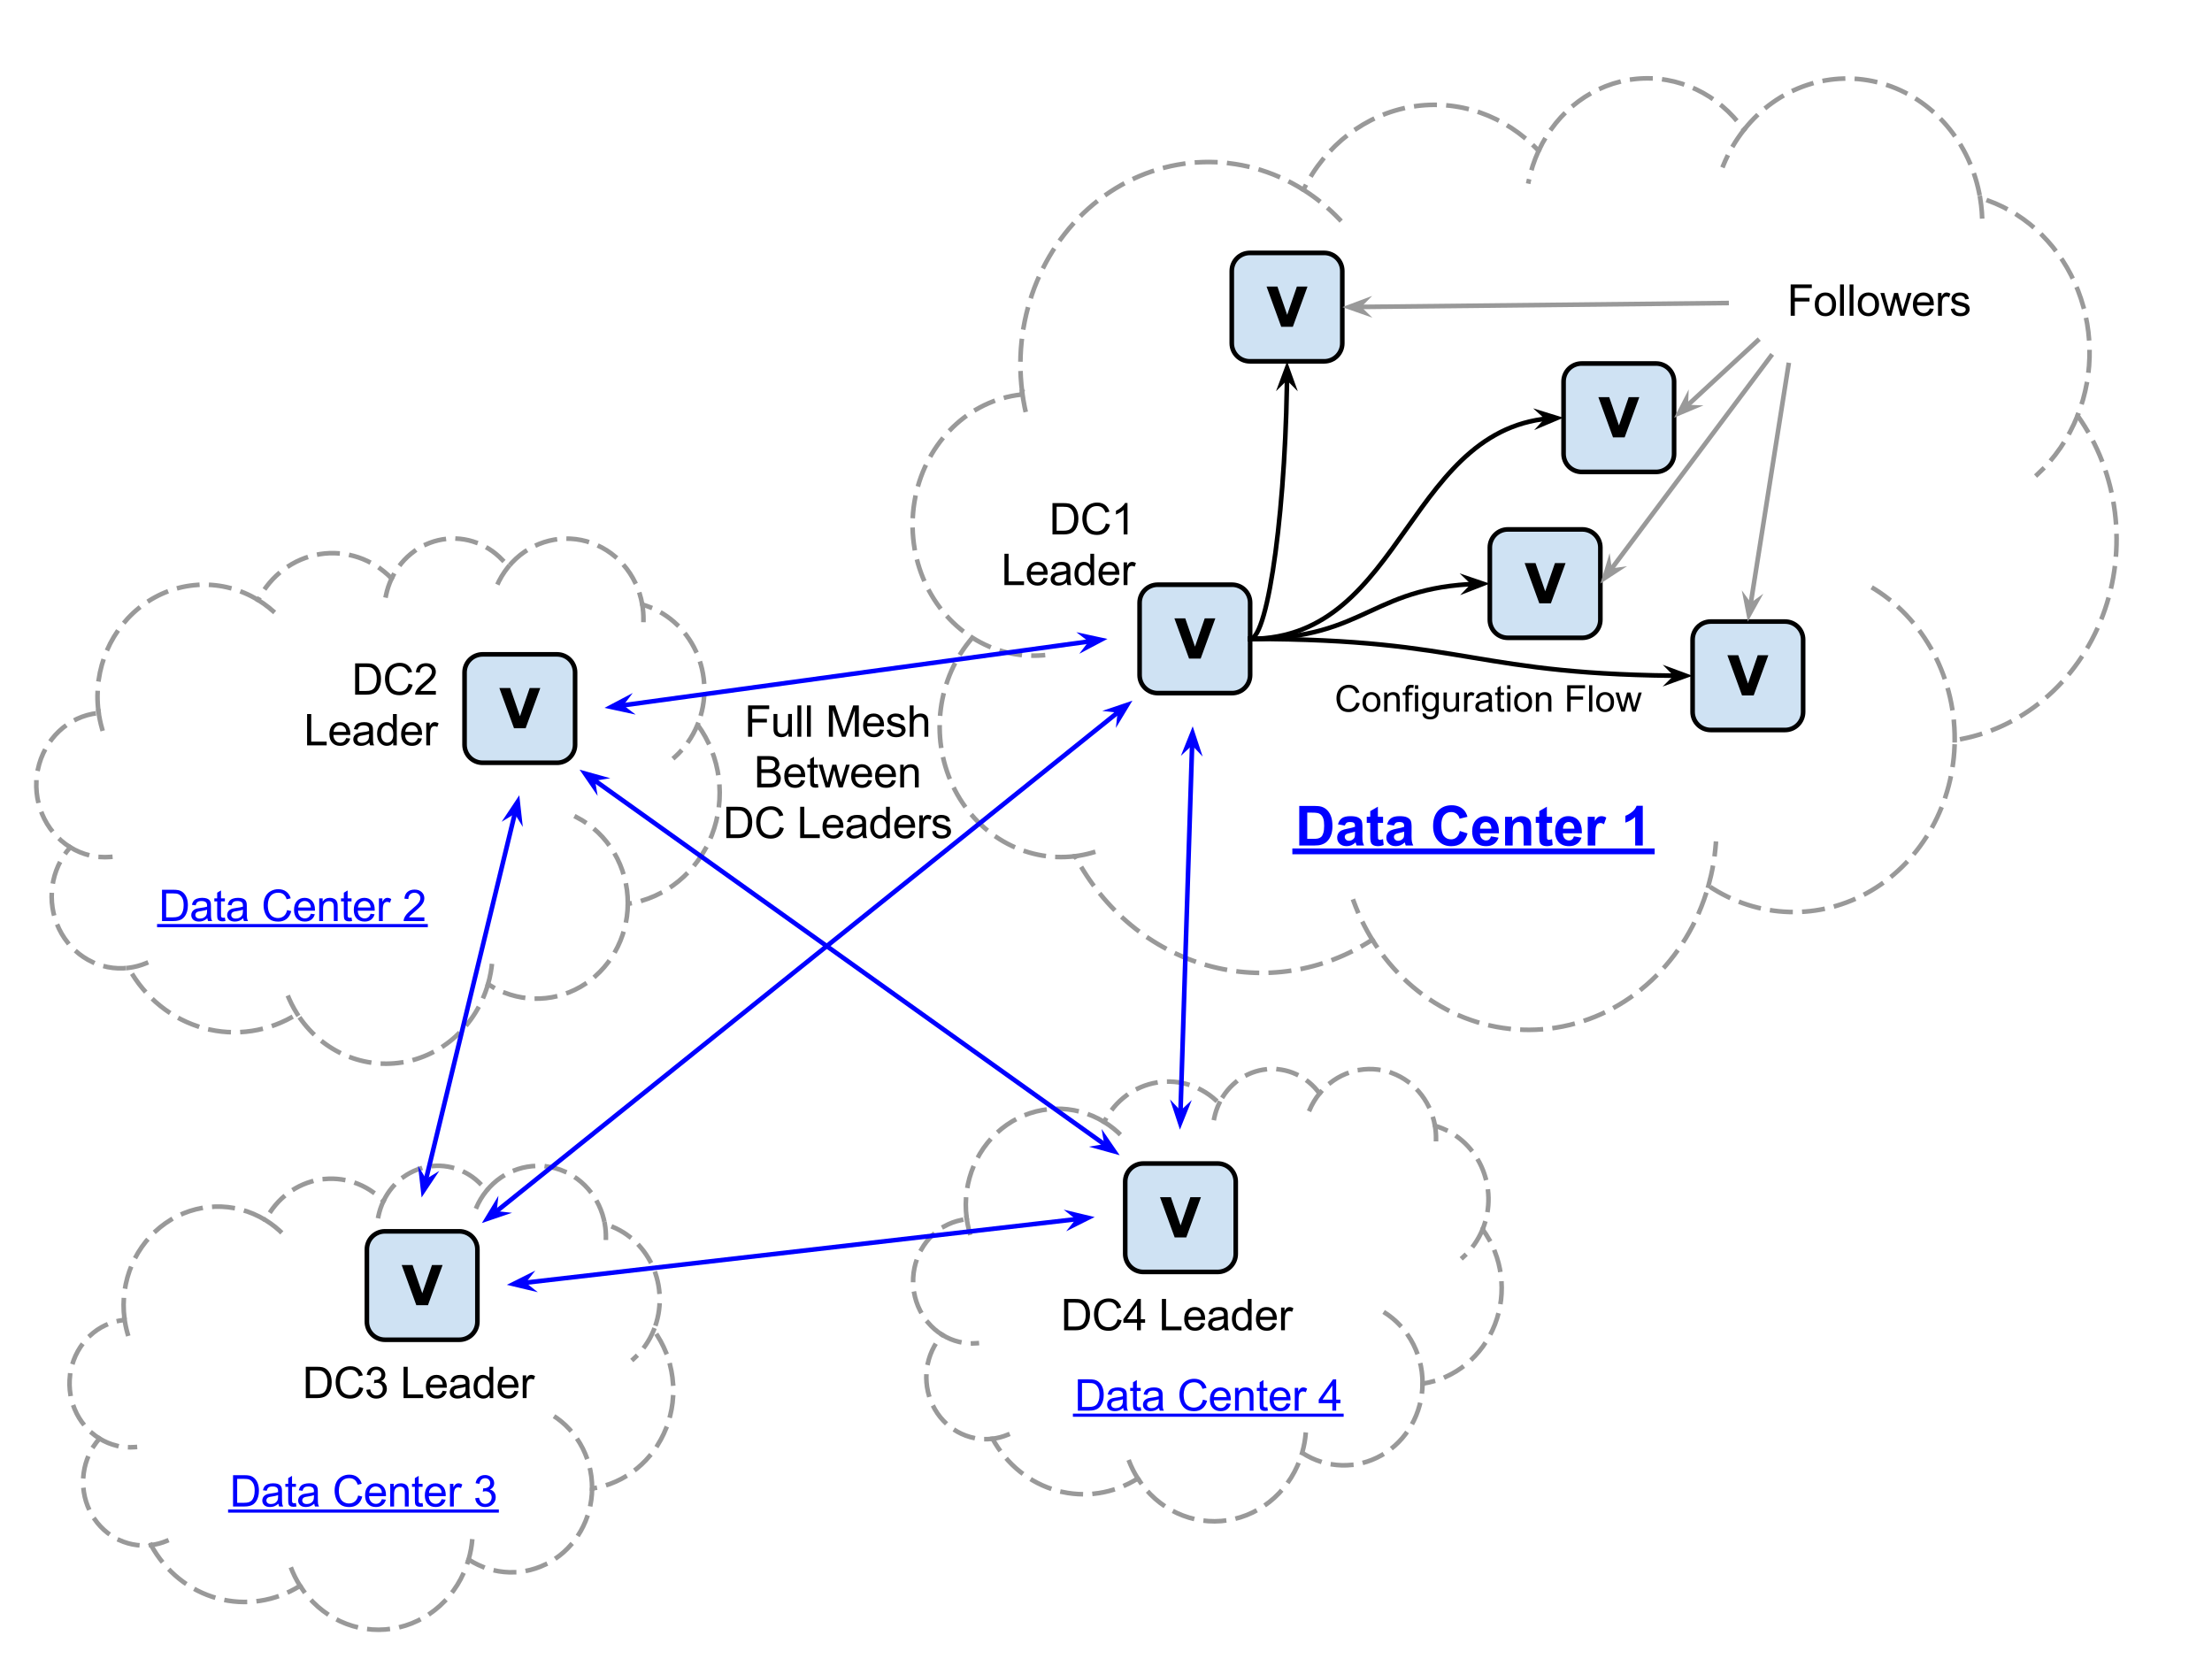 <?xml version="1.0" standalone="yes"?>

<svg version="1.1" viewBox="0.0 0.0 960.0 720.0" fill="none" stroke="none" stroke-linecap="square" stroke-miterlimit="10" xmlns="http://www.w3.org/2000/svg" xmlns:xlink="http://www.w3.org/1999/xlink"><clipPath id="p.0"><path d="m0 0l960.0 0l0 720.0l-960.0 0l0 -720.0z" clip-rule="nonzero"></path></clipPath><g clip-path="url(#p.0)"><path fill="#000000" fill-opacity="0.0" d="m0 0l960.0 0l0 720.0l-960.0 0z" fill-rule="nonzero"></path><path fill="#000000" fill-opacity="0.0" d="m480.636 277.287l0 0c0 -20.943 16.562 -37.921 36.992 -37.921l0 0c9.811 0 19.22 3.995 26.157 11.107c6.937 7.112 10.835 16.757 10.835 26.814l0 0c0 20.943 -16.562 37.921 -36.992 37.921l0 0c-20.43 0 -36.992 -16.978 -36.992 -37.921z" fill-rule="nonzero"></path><path fill="#000000" fill-opacity="0.0" d="m443.6 169.964l0 0c-4.208 -33.298 9.607 -66.261 35.581 -84.901c25.975 -18.641 59.554 -19.69 86.489 -2.702l0 0c9.541 -19.361 27.005 -32.728 47.107 -36.059c20.103 -3.33 40.484 3.767 54.98 19.146l0 0c8.128 -17.554 24.087 -29.348 42.215 -31.197c18.128 -1.849 35.858 6.509 46.899 22.107l0 0c14.684 -18.607 38.047 -26.441 59.98 -20.113c21.932 6.328 38.495 25.683 42.521 49.688l0 0c17.991 5.284 32.977 18.718 41.086 36.83c8.109 18.112 8.546 39.126 1.198 57.612l0 0c17.716 24.829 21.86 57.914 10.886 86.907c-10.974 28.993 -35.417 49.54 -64.208 53.971c-0.203 27.211 -14.061 52.18 -36.233 65.282c-22.172 13.102 -49.196 12.292 -70.655 -2.119c-9.14 32.59 -34.868 56.57 -66.067 61.579c-31.199 5.009 -62.277 -9.851 -79.806 -38.159c-21.488 13.953 -47.271 17.973 -71.534 11.152c-24.263 -6.821 -44.962 -23.908 -57.427 -47.406l0 0c-21.958 2.767 -43.188 -9.484 -53.154 -30.672c-9.966 -21.188 -6.546 -46.804 8.562 -64.134l0 0c-19.587 -12.414 -29.581 -37.049 -24.772 -61.057c4.81 -24.008 23.334 -41.95 45.912 -44.47z" fill-rule="nonzero"></path><path fill="#000000" fill-opacity="0.0" d="m422.025 276.774l0 0c9.243 5.858 19.921 8.516 30.6 7.616m13.987 87.193c4.592 -0.579 9.094 -1.804 13.388 -3.645m115.566 39.898c-3.23 -5.216 -5.934 -10.79 -8.067 -16.627m153.946 -6.794l0 0c1.666 -5.942 2.746 -12.057 3.221 -18.244m103.663 -44.917c0.216 -28.971 -15.064 -55.496 -39.277 -68.184m92.599 -72.691c-3.921 9.865 -9.907 18.616 -17.489 25.567m-24.791 -120.013l0 0c0.668 3.984 0.977 8.027 0.923 12.075m-103.423 -41.649l0 0c-3.663 4.641 -6.681 9.828 -8.96 15.399m-80.155 -6.312l0 0c-1.952 4.216 -3.41 8.677 -4.339 13.28m-97.749 3.633l0 0c5.699 3.595 10.972 7.921 15.703 12.884m-137.771 74.719l0 0c0.58 4.589 1.496 9.122 2.74 13.556" fill-rule="nonzero"></path><path stroke="#999999" stroke-width="2.0" stroke-linejoin="round" stroke-linecap="butt" stroke-dasharray="8.0,6.0" d="m443.6 169.964l0 0c-4.208 -33.298 9.607 -66.261 35.581 -84.901c25.975 -18.641 59.554 -19.69 86.489 -2.702l0 0c9.541 -19.361 27.005 -32.728 47.107 -36.059c20.103 -3.33 40.484 3.767 54.98 19.146l0 0c8.128 -17.554 24.087 -29.348 42.215 -31.197c18.128 -1.849 35.858 6.509 46.899 22.107l0 0c14.684 -18.607 38.047 -26.441 59.98 -20.113c21.932 6.328 38.495 25.683 42.521 49.688l0 0c17.991 5.284 32.977 18.718 41.086 36.83c8.109 18.112 8.546 39.126 1.198 57.612l0 0c17.716 24.829 21.86 57.914 10.886 86.907c-10.974 28.993 -35.417 49.54 -64.208 53.971c-0.203 27.211 -14.061 52.18 -36.233 65.282c-22.172 13.102 -49.196 12.292 -70.655 -2.119c-9.14 32.59 -34.868 56.57 -66.067 61.579c-31.199 5.009 -62.277 -9.851 -79.806 -38.159c-21.488 13.953 -47.271 17.973 -71.534 11.152c-24.263 -6.821 -44.962 -23.908 -57.427 -47.406l0 0c-21.958 2.767 -43.188 -9.484 -53.154 -30.672c-9.966 -21.188 -6.546 -46.804 8.562 -64.134l0 0c-19.587 -12.414 -29.581 -37.049 -24.772 -61.057c4.81 -24.008 23.334 -41.95 45.912 -44.47z" fill-rule="nonzero"></path><path stroke="#999999" stroke-width="2.0" stroke-linejoin="round" stroke-linecap="butt" stroke-dasharray="8.0,6.0" d="m422.025 276.774l0 0c9.243 5.858 19.921 8.516 30.6 7.616m13.987 87.193c4.592 -0.579 9.094 -1.804 13.388 -3.645m115.566 39.898c-3.23 -5.216 -5.934 -10.79 -8.067 -16.627m153.946 -6.794l0 0c1.666 -5.942 2.746 -12.057 3.221 -18.244m103.663 -44.917c0.216 -28.971 -15.064 -55.496 -39.277 -68.184m92.599 -72.691c-3.921 9.865 -9.907 18.616 -17.489 25.567m-24.791 -120.013l0 0c0.668 3.984 0.977 8.027 0.923 12.075m-103.423 -41.649l0 0c-3.663 4.641 -6.681 9.828 -8.96 15.399m-80.155 -6.312l0 0c-1.952 4.216 -3.41 8.677 -4.339 13.28m-97.749 3.633l0 0c5.699 3.595 10.972 7.921 15.703 12.884m-137.771 74.719l0 0c0.58 4.589 1.496 9.122 2.74 13.556" fill-rule="nonzero"></path><path fill="#000000" fill-opacity="0.0" d="m42.741 308.759l0 0c-2.388 -18.379 5.453 -36.572 20.196 -46.861c14.743 -10.288 33.803 -10.867 49.092 -1.491l0 0c5.416 -10.686 15.328 -18.064 26.738 -19.902c11.411 -1.838 22.979 2.079 31.207 10.567l0 0c4.613 -9.689 13.672 -16.198 23.961 -17.219c10.289 -1.02 20.353 3.592 26.62 12.202l0 0c8.335 -10.27 21.596 -14.594 34.045 -11.101c12.449 3.493 21.85 14.175 24.135 27.425l0 0c10.212 2.917 18.718 10.331 23.32 20.328c4.603 9.997 4.851 21.595 0.68 31.799l0 0c10.055 13.704 12.408 31.965 6.179 47.968c-6.229 16.003 -20.103 27.343 -36.445 29.789c-0.115 15.019 -7.981 28.8 -20.566 36.032c-12.585 7.232 -27.924 6.784 -40.104 -1.169c-5.188 17.988 -19.791 31.223 -37.5 33.988c-17.709 2.765 -35.349 -5.437 -45.298 -21.062c-12.197 7.701 -26.831 9.92 -40.603 6.155c-13.772 -3.765 -25.52 -13.196 -32.596 -26.166l0 0c-12.463 1.527 -24.514 -5.234 -30.17 -16.929c-5.657 -11.695 -3.716 -25.833 4.86 -35.398l0 0c-11.118 -6.852 -16.79 -20.449 -14.06 -33.7c2.73 -13.251 13.244 -23.154 26.06 -24.545z" fill-rule="nonzero"></path><path fill="#000000" fill-opacity="0.0" d="m30.495 367.712l0 0c5.246 3.233 11.307 4.7 17.369 4.203m7.939 48.125c2.607 -0.319 5.162 -0.996 7.599 -2.012m65.596 22.021c-1.833 -2.879 -3.368 -5.955 -4.579 -9.177m87.38 -3.75l0 0c0.946 -3.279 1.559 -6.655 1.828 -10.07m58.84 -24.792c0.123 -15.99 -8.55 -30.631 -22.294 -37.633m52.559 -40.121c-2.226 5.445 -5.624 10.275 -9.927 14.112m-14.071 -66.24l0 0c0.379 2.199 0.555 4.431 0.524 6.665m-58.703 -22.988l0 0c-2.079 2.562 -3.792 5.425 -5.085 8.499m-45.496 -3.484l0 0c-1.108 2.327 -1.935 4.789 -2.463 7.33m-55.483 2.005l0 0c3.235 1.984 6.228 4.372 8.913 7.111m-78.2 41.241l0 0c0.329 2.533 0.849 5.035 1.555 7.482" fill-rule="nonzero"></path><path stroke="#999999" stroke-width="2.0" stroke-linejoin="round" stroke-linecap="butt" stroke-dasharray="8.0,6.0" d="m42.741 308.759l0 0c-2.388 -18.379 5.453 -36.572 20.196 -46.861c14.743 -10.288 33.803 -10.867 49.092 -1.491l0 0c5.416 -10.686 15.328 -18.064 26.738 -19.902c11.411 -1.838 22.979 2.079 31.207 10.567l0 0c4.613 -9.689 13.672 -16.198 23.961 -17.219c10.289 -1.02 20.353 3.592 26.62 12.202l0 0c8.335 -10.27 21.596 -14.594 34.045 -11.101c12.449 3.493 21.85 14.175 24.135 27.425l0 0c10.212 2.917 18.718 10.331 23.32 20.328c4.603 9.997 4.851 21.595 0.68 31.799l0 0c10.055 13.704 12.408 31.965 6.179 47.968c-6.229 16.003 -20.103 27.343 -36.445 29.789c-0.115 15.019 -7.981 28.8 -20.566 36.032c-12.585 7.232 -27.924 6.784 -40.104 -1.169c-5.188 17.988 -19.791 31.223 -37.5 33.988c-17.709 2.765 -35.349 -5.437 -45.298 -21.062c-12.197 7.701 -26.831 9.92 -40.603 6.155c-13.772 -3.765 -25.52 -13.196 -32.596 -26.166l0 0c-12.463 1.527 -24.514 -5.234 -30.17 -16.929c-5.657 -11.695 -3.716 -25.833 4.86 -35.398l0 0c-11.118 -6.852 -16.79 -20.449 -14.06 -33.7c2.73 -13.251 13.244 -23.154 26.06 -24.545z" fill-rule="nonzero"></path><path stroke="#999999" stroke-width="2.0" stroke-linejoin="round" stroke-linecap="butt" stroke-dasharray="8.0,6.0" d="m30.495 367.712l0 0c5.246 3.233 11.307 4.7 17.369 4.203m7.939 48.125c2.607 -0.319 5.162 -0.996 7.599 -2.012m65.596 22.021c-1.833 -2.879 -3.368 -5.955 -4.579 -9.177m87.38 -3.75l0 0c0.946 -3.279 1.559 -6.655 1.828 -10.07m58.84 -24.792c0.123 -15.99 -8.55 -30.631 -22.294 -37.633m52.559 -40.121c-2.226 5.445 -5.624 10.275 -9.927 14.112m-14.071 -66.24l0 0c0.379 2.199 0.555 4.431 0.524 6.665m-58.703 -22.988l0 0c-2.079 2.562 -3.792 5.425 -5.085 8.499m-45.496 -3.484l0 0c-1.108 2.327 -1.935 4.789 -2.463 7.33m-55.483 2.005l0 0c3.235 1.984 6.228 4.372 8.913 7.111m-78.2 41.241l0 0c0.329 2.533 0.849 5.035 1.555 7.482" fill-rule="nonzero"></path><path fill="#000000" fill-opacity="0.0" d="m54.021 572.246l0 0c-2.11 -16.236 4.817 -32.31 17.841 -41.399c13.024 -9.089 29.862 -9.601 43.368 -1.317l0 0c4.784 -9.441 13.541 -15.959 23.621 -17.583c10.08 -1.624 20.3 1.837 27.568 9.336l0 0c4.076 -8.559 12.078 -14.31 21.167 -15.212c9.09 -0.902 17.98 3.174 23.516 10.78l0 0c7.363 -9.073 19.078 -12.893 30.075 -9.807c10.997 3.086 19.302 12.523 21.321 24.228l0 0c9.021 2.577 16.535 9.127 20.601 17.959c4.066 8.832 4.285 19.078 0.601 28.092l0 0c8.883 12.107 10.961 28.239 5.458 42.377c-5.503 14.137 -17.759 24.156 -32.195 26.317c-0.102 13.269 -7.051 25.444 -18.168 31.832c-11.118 6.389 -24.668 5.994 -35.428 -1.033c-4.583 15.891 -17.483 27.584 -33.127 30.026c-15.644 2.442 -31.227 -4.803 -40.017 -18.607c-10.774 6.804 -23.703 8.764 -35.869 5.438c-12.166 -3.326 -22.545 -11.658 -28.795 -23.116l0 0c-11.01 1.349 -21.655 -4.624 -26.653 -14.956c-4.997 -10.332 -3.283 -22.822 4.293 -31.273l0 0c-9.821 -6.053 -14.833 -18.065 -12.421 -29.772c2.412 -11.707 11.7 -20.455 23.022 -21.684z" fill-rule="nonzero"></path><path fill="#000000" fill-opacity="0.0" d="m43.203 624.328l0 0c4.635 2.857 9.989 4.152 15.344 3.714m7.014 42.516c2.303 -0.282 4.56 -0.88 6.713 -1.777m57.948 19.455c-1.62 -2.543 -2.976 -5.261 -4.045 -8.107m77.192 -3.313l0 0c0.836 -2.897 1.377 -5.879 1.615 -8.896m51.979 -21.902c0.108 -14.126 -7.554 -27.061 -19.695 -33.247m46.431 -35.445c-1.966 4.81 -4.968 9.077 -8.77 12.467m-12.431 -58.52l0 0c0.335 1.943 0.49 3.914 0.463 5.888m-51.858 -20.308l0 0c-1.837 2.263 -3.35 4.792 -4.493 7.509m-40.192 -3.078l0 0c-0.979 2.056 -1.71 4.231 -2.176 6.476m-49.014 1.771l0 0c2.858 1.753 5.502 3.862 7.874 6.283m-69.082 36.434l0 0c0.291 2.238 0.75 4.448 1.374 6.61" fill-rule="nonzero"></path><path stroke="#999999" stroke-width="2.0" stroke-linejoin="round" stroke-linecap="butt" stroke-dasharray="8.0,6.0" d="m54.021 572.246l0 0c-2.11 -16.236 4.817 -32.31 17.841 -41.399c13.024 -9.089 29.862 -9.601 43.368 -1.317l0 0c4.784 -9.441 13.541 -15.959 23.621 -17.583c10.08 -1.624 20.3 1.837 27.568 9.336l0 0c4.076 -8.559 12.078 -14.31 21.167 -15.212c9.09 -0.902 17.98 3.174 23.516 10.78l0 0c7.363 -9.073 19.078 -12.893 30.075 -9.807c10.997 3.086 19.302 12.523 21.321 24.228l0 0c9.021 2.577 16.535 9.127 20.601 17.959c4.066 8.832 4.285 19.078 0.601 28.092l0 0c8.883 12.107 10.961 28.239 5.458 42.377c-5.503 14.137 -17.759 24.156 -32.195 26.317c-0.102 13.269 -7.051 25.444 -18.168 31.832c-11.118 6.389 -24.668 5.994 -35.428 -1.033c-4.583 15.891 -17.483 27.584 -33.127 30.026c-15.644 2.442 -31.227 -4.803 -40.017 -18.607c-10.774 6.804 -23.703 8.764 -35.869 5.438c-12.166 -3.326 -22.545 -11.658 -28.795 -23.116l0 0c-11.01 1.349 -21.655 -4.624 -26.653 -14.956c-4.997 -10.332 -3.283 -22.822 4.293 -31.273l0 0c-9.821 -6.053 -14.833 -18.065 -12.421 -29.772c2.412 -11.707 11.7 -20.455 23.022 -21.684z" fill-rule="nonzero"></path><path stroke="#999999" stroke-width="2.0" stroke-linejoin="round" stroke-linecap="butt" stroke-dasharray="8.0,6.0" d="m43.203 624.328l0 0c4.635 2.857 9.989 4.152 15.344 3.714m7.014 42.516c2.303 -0.282 4.56 -0.88 6.713 -1.777m57.948 19.455c-1.62 -2.543 -2.976 -5.261 -4.045 -8.107m77.192 -3.313l0 0c0.836 -2.897 1.377 -5.879 1.615 -8.896m51.979 -21.902c0.108 -14.126 -7.554 -27.061 -19.695 -33.247m46.431 -35.445c-1.966 4.81 -4.968 9.077 -8.77 12.467m-12.431 -58.52l0 0c0.335 1.943 0.49 3.914 0.463 5.888m-51.858 -20.308l0 0c-1.837 2.263 -3.35 4.792 -4.493 7.509m-40.192 -3.078l0 0c-0.979 2.056 -1.71 4.231 -2.176 6.476m-49.014 1.771l0 0c2.858 1.753 5.502 3.862 7.874 6.283m-69.082 36.434l0 0c0.291 2.238 0.75 4.448 1.374 6.61" fill-rule="nonzero"></path><path fill="#000000" fill-opacity="0.0" d="m419.52 528.567l0 0c-2.057 -15.829 4.696 -31.5 17.395 -40.361c12.698 -8.861 29.114 -9.36 42.281 -1.284l0 0c4.664 -9.204 13.202 -15.559 23.029 -17.142c9.828 -1.583 19.791 1.791 26.878 9.102l0 0c3.973 -8.345 11.775 -13.952 20.637 -14.83c8.862 -0.879 17.53 3.094 22.927 10.51l0 0c7.179 -8.846 18.6 -12.57 29.322 -9.561c10.722 3.008 18.819 12.209 20.787 23.621l0 0c8.795 2.512 16.121 8.898 20.085 17.509c3.964 8.61 4.178 18.6 0.586 27.388l0 0c8.661 11.803 10.686 27.531 5.322 41.315c-5.365 13.783 -17.314 23.551 -31.389 25.657c-0.099 12.936 -6.874 24.806 -17.713 31.034c-10.839 6.229 -24.05 5.843 -34.541 -1.007c-4.468 15.493 -17.046 26.893 -32.298 29.274c-15.252 2.381 -30.445 -4.683 -39.014 -18.141c-10.505 6.633 -23.109 8.544 -34.971 5.301c-11.861 -3.243 -21.98 -11.366 -28.074 -22.536l0 0c-10.734 1.315 -21.113 -4.508 -25.985 -14.581c-4.872 -10.073 -3.2 -22.25 4.185 -30.489l0 0c-9.575 -5.902 -14.461 -17.612 -12.11 -29.026c2.351 -11.413 11.407 -19.943 22.445 -21.141z" fill-rule="nonzero"></path><path fill="#000000" fill-opacity="0.0" d="m408.972 579.343l0 0c4.519 2.785 9.739 4.048 14.959 3.62m6.838 41.45c2.245 -0.275 4.446 -0.858 6.545 -1.733m56.496 18.967c-1.579 -2.48 -2.901 -5.129 -3.944 -7.904m75.259 -3.23l0 0c0.815 -2.825 1.343 -5.732 1.575 -8.673m50.677 -21.353c0.106 -13.772 -7.364 -26.382 -19.201 -32.414m45.268 -34.557c-1.917 4.69 -4.843 8.85 -8.55 12.154m-12.119 -57.053l0 0c0.327 1.894 0.478 3.816 0.451 5.74m-50.56 -19.799l0 0c-1.791 2.207 -3.266 4.672 -4.38 7.32m-39.185 -3.001l0 0c-0.954 2.004 -1.667 4.125 -2.121 6.313m-47.786 1.727l0 0c2.786 1.709 5.364 3.766 7.676 6.125m-67.352 35.521l0 0c0.284 2.182 0.731 4.337 1.34 6.444" fill-rule="nonzero"></path><path stroke="#999999" stroke-width="2.0" stroke-linejoin="round" stroke-linecap="butt" stroke-dasharray="8.0,6.0" d="m419.52 528.567l0 0c-2.057 -15.829 4.696 -31.5 17.395 -40.361c12.698 -8.861 29.114 -9.36 42.281 -1.284l0 0c4.664 -9.204 13.202 -15.559 23.029 -17.142c9.828 -1.583 19.791 1.791 26.878 9.102l0 0c3.973 -8.345 11.775 -13.952 20.637 -14.83c8.862 -0.879 17.53 3.094 22.927 10.51l0 0c7.179 -8.846 18.6 -12.57 29.322 -9.561c10.722 3.008 18.819 12.209 20.787 23.621l0 0c8.795 2.512 16.121 8.898 20.085 17.509c3.964 8.61 4.178 18.6 0.586 27.388l0 0c8.661 11.803 10.686 27.531 5.322 41.315c-5.365 13.783 -17.314 23.551 -31.389 25.657c-0.099 12.936 -6.874 24.806 -17.713 31.034c-10.839 6.229 -24.05 5.843 -34.541 -1.007c-4.468 15.493 -17.046 26.893 -32.298 29.274c-15.252 2.381 -30.445 -4.683 -39.014 -18.141c-10.505 6.633 -23.109 8.544 -34.971 5.301c-11.861 -3.243 -21.98 -11.366 -28.074 -22.536l0 0c-10.734 1.315 -21.113 -4.508 -25.985 -14.581c-4.872 -10.073 -3.2 -22.25 4.185 -30.489l0 0c-9.575 -5.902 -14.461 -17.612 -12.11 -29.026c2.351 -11.413 11.407 -19.943 22.445 -21.141z" fill-rule="nonzero"></path><path stroke="#999999" stroke-width="2.0" stroke-linejoin="round" stroke-linecap="butt" stroke-dasharray="8.0,6.0" d="m408.972 579.343l0 0c4.519 2.785 9.739 4.048 14.959 3.62m6.838 41.45c2.245 -0.275 4.446 -0.858 6.545 -1.733m56.496 18.967c-1.579 -2.48 -2.901 -5.129 -3.944 -7.904m75.259 -3.23l0 0c0.815 -2.825 1.343 -5.732 1.575 -8.673m50.677 -21.353c0.106 -13.772 -7.364 -26.382 -19.201 -32.414m45.268 -34.557c-1.917 4.69 -4.843 8.85 -8.55 12.154m-12.119 -57.053l0 0c0.327 1.894 0.478 3.816 0.451 5.74m-50.56 -19.799l0 0c-1.791 2.207 -3.266 4.672 -4.38 7.32m-39.185 -3.001l0 0c-0.954 2.004 -1.667 4.125 -2.121 6.313m-47.786 1.727l0 0c2.786 1.709 5.364 3.766 7.676 6.125m-67.352 35.521l0 0c0.284 2.182 0.731 4.337 1.34 6.444" fill-rule="nonzero"></path><path fill="#000000" fill-opacity="0.0" d="m553.134 334.908l192.031 0l0 52.913l-192.031 0z" fill-rule="nonzero"></path><path fill="#0000ff" d="m563.868 349.761l6.344 0q2.141 0 3.266 0.328q1.516 0.453 2.594 1.594q1.078 1.125 1.641 2.781q0.562 1.641 0.562 4.062q0 2.109 -0.531 3.656q-0.641 1.875 -1.844 3.031q-0.891 0.875 -2.438 1.375q-1.141 0.359 -3.062 0.359l-6.531 0l0 -17.188zm3.469 2.906l0 11.391l2.594 0q1.453 0 2.094 -0.172q0.844 -0.203 1.391 -0.703q0.562 -0.516 0.906 -1.672q0.359 -1.156 0.359 -3.141q0 -2.0 -0.359 -3.062q-0.344 -1.062 -0.984 -1.656q-0.625 -0.609 -1.594 -0.812q-0.719 -0.172 -2.844 -0.172l-1.562 0zm16.316 5.625l-2.984 -0.531q0.5 -1.812 1.719 -2.672q1.234 -0.875 3.672 -0.875q2.203 0 3.281 0.531q1.078 0.516 1.516 1.328q0.438 0.797 0.438 2.938l-0.031 3.844q0 1.641 0.156 2.422q0.156 0.781 0.594 1.672l-3.266 0q-0.125 -0.328 -0.312 -0.969q-0.078 -0.297 -0.125 -0.391q-0.844 0.812 -1.812 1.234q-0.953 0.406 -2.031 0.406q-1.922 0 -3.031 -1.047q-1.109 -1.047 -1.109 -2.641q0 -1.047 0.5 -1.875q0.5 -0.828 1.406 -1.266q0.922 -0.438 2.625 -0.766q2.312 -0.438 3.203 -0.812l0 -0.328q0 -0.953 -0.469 -1.344q-0.469 -0.406 -1.766 -0.406q-0.891 0 -1.391 0.344q-0.484 0.344 -0.781 1.203zm4.406 2.672q-0.641 0.219 -2.016 0.516q-1.359 0.281 -1.781 0.562q-0.641 0.469 -0.641 1.172q0 0.688 0.516 1.188q0.516 0.5 1.312 0.5q0.891 0 1.688 -0.578q0.609 -0.453 0.797 -1.094q0.125 -0.422 0.125 -1.609l0 -0.656zm12.191 -6.469l0 2.625l-2.25 0l0 5.016q0 1.531 0.062 1.781q0.062 0.25 0.281 0.422q0.234 0.156 0.562 0.156q0.453 0 1.328 -0.312l0.281 2.547q-1.156 0.5 -2.609 0.5q-0.891 0 -1.609 -0.297q-0.703 -0.297 -1.047 -0.766q-0.328 -0.484 -0.453 -1.297q-0.109 -0.578 -0.109 -2.312l0 -5.438l-1.516 0l0 -2.625l1.516 0l0 -2.469l3.312 -1.922l0 4.391l2.25 0zm4.742 3.797l-2.984 -0.531q0.5 -1.812 1.719 -2.672q1.234 -0.875 3.672 -0.875q2.203 0 3.281 0.531q1.078 0.516 1.516 1.328q0.438 0.797 0.438 2.938l-0.031 3.844q0 1.641 0.156 2.422q0.156 0.781 0.594 1.672l-3.266 0q-0.125 -0.328 -0.312 -0.969q-0.078 -0.297 -0.125 -0.391q-0.844 0.812 -1.812 1.234q-0.953 0.406 -2.031 0.406q-1.922 0 -3.031 -1.047q-1.109 -1.047 -1.109 -2.641q0 -1.047 0.5 -1.875q0.5 -0.828 1.406 -1.266q0.922 -0.438 2.625 -0.766q2.312 -0.438 3.203 -0.812l0 -0.328q0 -0.953 -0.469 -1.344q-0.469 -0.406 -1.766 -0.406q-0.891 0 -1.391 0.344q-0.484 0.344 -0.781 1.203zm4.406 2.672q-0.641 0.219 -2.016 0.516q-1.359 0.281 -1.781 0.562q-0.641 0.469 -0.641 1.172q0 0.688 0.516 1.188q0.516 0.5 1.312 0.5q0.891 0 1.688 -0.578q0.609 -0.453 0.797 -1.094q0.125 -0.422 0.125 -1.609l0 -0.656zm24.156 -0.328l3.375 1.062q-0.781 2.812 -2.578 4.188q-1.797 1.359 -4.562 1.359q-3.422 0 -5.625 -2.344q-2.203 -2.344 -2.203 -6.391q0 -4.297 2.203 -6.656q2.219 -2.375 5.828 -2.375q3.156 0 5.125 1.859q1.172 1.094 1.766 3.156l-3.438 0.828q-0.312 -1.344 -1.281 -2.109q-0.953 -0.781 -2.344 -0.781q-1.906 0 -3.094 1.375q-1.188 1.375 -1.188 4.438q0 3.266 1.172 4.656q1.172 1.375 3.047 1.375q1.375 0 2.375 -0.875q1.0 -0.891 1.422 -2.766zm13.535 2.344l3.281 0.562q-0.641 1.797 -2.016 2.75q-1.359 0.938 -3.406 0.938q-3.25 0 -4.797 -2.125q-1.234 -1.703 -1.234 -4.281q0 -3.094 1.609 -4.844q1.625 -1.766 4.094 -1.766q2.781 0 4.375 1.844q1.609 1.828 1.547 5.609l-8.25 0q0.031 1.469 0.797 2.281q0.766 0.812 1.891 0.812q0.781 0 1.297 -0.422q0.531 -0.422 0.812 -1.359zm0.188 -3.328q-0.047 -1.422 -0.75 -2.156q-0.703 -0.75 -1.703 -0.75q-1.078 0 -1.781 0.781q-0.703 0.781 -0.688 2.125l4.922 0zm17.27 7.297l-3.297 0l0 -6.359q0 -2.016 -0.219 -2.594q-0.203 -0.594 -0.688 -0.922q-0.469 -0.328 -1.125 -0.328q-0.859 0 -1.547 0.469q-0.672 0.469 -0.922 1.25q-0.25 0.766 -0.25 2.844l0 5.641l-3.297 0l0 -12.453l3.062 0l0 1.828q1.625 -2.109 4.094 -2.109q1.094 0 1.984 0.406q0.906 0.391 1.375 1.0q0.469 0.609 0.641 1.391q0.188 0.766 0.188 2.203l0 7.734zm9.051 -12.453l0 2.625l-2.25 0l0 5.016q0 1.531 0.062 1.781q0.062 0.25 0.281 0.422q0.234 0.156 0.562 0.156q0.453 0 1.328 -0.312l0.281 2.547q-1.156 0.5 -2.609 0.5q-0.891 0 -1.609 -0.297q-0.703 -0.297 -1.047 -0.766q-0.328 -0.484 -0.453 -1.297q-0.109 -0.578 -0.109 -2.312l0 -5.438l-1.516 0l0 -2.625l1.516 0l0 -2.469l3.312 -1.922l0 4.391l2.25 0zm9.492 8.484l3.281 0.562q-0.641 1.797 -2.016 2.75q-1.359 0.938 -3.406 0.938q-3.25 0 -4.797 -2.125q-1.234 -1.703 -1.234 -4.281q0 -3.094 1.609 -4.844q1.625 -1.766 4.094 -1.766q2.781 0 4.375 1.844q1.609 1.828 1.547 5.609l-8.25 0q0.031 1.469 0.797 2.281q0.766 0.812 1.891 0.812q0.781 0 1.297 -0.422q0.531 -0.422 0.812 -1.359zm0.188 -3.328q-0.047 -1.422 -0.75 -2.156q-0.703 -0.75 -1.703 -0.75q-1.078 0 -1.781 0.781q-0.703 0.781 -0.688 2.125l4.922 0zm9.098 7.297l-3.297 0l0 -12.453l3.062 0l0 1.781q0.781 -1.266 1.406 -1.656q0.641 -0.406 1.438 -0.406q1.125 0 2.156 0.625l-1.016 2.875q-0.828 -0.547 -1.547 -0.547q-0.688 0 -1.172 0.391q-0.484 0.375 -0.766 1.375q-0.266 1.0 -0.266 4.172l0 3.844zm20.586 0l-3.297 0l0 -12.406q-1.812 1.688 -4.25 2.484l0 -2.984q1.281 -0.422 2.797 -1.594q1.516 -1.188 2.078 -2.75l2.672 0l0 17.25z" fill-rule="nonzero"></path><path stroke="#0000ff" stroke-width="2.52" stroke-linecap="butt" d="m562.134 369.491l154.723 0" fill-rule="nonzero"></path><path fill="#000000" fill-opacity="0.0" d="m59.845 372.814l146.866 0l0 43.213l-146.866 0z" fill-rule="nonzero"></path><path fill="#0000ff" d="m70.314 399.734l0 -13.594l4.688 0q1.578 0 2.422 0.188q1.156 0.266 1.984 0.969q1.078 0.922 1.609 2.344q0.531 1.406 0.531 3.219q0 1.547 -0.359 2.75q-0.359 1.188 -0.922 1.984q-0.562 0.781 -1.234 1.234q-0.672 0.438 -1.625 0.672q-0.953 0.234 -2.188 0.234l-4.906 0zm1.797 -1.609l2.906 0q1.344 0 2.109 -0.25q0.766 -0.25 1.219 -0.703q0.641 -0.641 1.0 -1.719q0.359 -1.078 0.359 -2.625q0 -2.125 -0.703 -3.266q-0.703 -1.156 -1.703 -1.547q-0.719 -0.281 -2.328 -0.281l-2.859 0l0 10.391zm17.895 0.391q-0.938 0.797 -1.797 1.125q-0.859 0.312 -1.844 0.312q-1.609 0 -2.484 -0.781q-0.875 -0.797 -0.875 -2.031q0 -0.734 0.328 -1.328q0.328 -0.594 0.859 -0.953q0.531 -0.359 1.203 -0.547q0.5 -0.141 1.484 -0.25q2.031 -0.25 2.984 -0.578q0 -0.344 0 -0.438q0 -1.016 -0.469 -1.438q-0.641 -0.562 -1.906 -0.562q-1.172 0 -1.734 0.406q-0.562 0.406 -0.828 1.469l-1.641 -0.234q0.234 -1.047 0.734 -1.688q0.516 -0.641 1.469 -0.984q0.969 -0.359 2.25 -0.359q1.266 0 2.047 0.297q0.781 0.297 1.156 0.75q0.375 0.453 0.516 1.141q0.094 0.422 0.094 1.531l0 2.234q0 2.328 0.094 2.953q0.109 0.609 0.438 1.172l-1.75 0q-0.266 -0.516 -0.328 -1.219zm-0.141 -3.719q-0.906 0.359 -2.734 0.625q-1.031 0.141 -1.453 0.328q-0.422 0.188 -0.656 0.547q-0.234 0.359 -0.234 0.797q0 0.672 0.5 1.125q0.516 0.438 1.484 0.438q0.969 0 1.719 -0.422q0.75 -0.438 1.109 -1.156q0.266 -0.578 0.266 -1.672l0 -0.609zm7.735 3.438l0.234 1.484q-0.703 0.141 -1.266 0.141q-0.906 0 -1.406 -0.281q-0.5 -0.297 -0.703 -0.75q-0.203 -0.469 -0.203 -1.984l0 -5.656l-1.234 0l0 -1.312l1.234 0l0 -2.438l1.656 -1.0l0 3.438l1.688 0l0 1.312l-1.688 0l0 5.75q0 0.719 0.078 0.922q0.094 0.203 0.297 0.328q0.203 0.125 0.578 0.125q0.266 0 0.734 -0.078zm7.965 0.281q-0.938 0.797 -1.797 1.125q-0.859 0.312 -1.844 0.312q-1.609 0 -2.484 -0.781q-0.875 -0.797 -0.875 -2.031q0 -0.734 0.328 -1.328q0.328 -0.594 0.859 -0.953q0.531 -0.359 1.203 -0.547q0.5 -0.141 1.484 -0.25q2.031 -0.25 2.984 -0.578q0 -0.344 0 -0.438q0 -1.016 -0.469 -1.438q-0.641 -0.562 -1.906 -0.562q-1.172 0 -1.734 0.406q-0.562 0.406 -0.828 1.469l-1.641 -0.234q0.234 -1.047 0.734 -1.688q0.516 -0.641 1.469 -0.984q0.969 -0.359 2.25 -0.359q1.266 0 2.047 0.297q0.781 0.297 1.156 0.75q0.375 0.453 0.516 1.141q0.094 0.422 0.094 1.531l0 2.234q0 2.328 0.094 2.953q0.109 0.609 0.438 1.172l-1.75 0q-0.266 -0.516 -0.328 -1.219zm-0.141 -3.719q-0.906 0.359 -2.734 0.625q-1.031 0.141 -1.453 0.328q-0.422 0.188 -0.656 0.547q-0.234 0.359 -0.234 0.797q0 0.672 0.5 1.125q0.516 0.438 1.484 0.438q0.969 0 1.719 -0.422q0.75 -0.438 1.109 -1.156q0.266 -0.578 0.266 -1.672l0 -0.609zm19.184 0.172l1.797 0.453q-0.562 2.219 -2.031 3.391q-1.469 1.156 -3.594 1.156q-2.203 0 -3.578 -0.891q-1.375 -0.906 -2.094 -2.594q-0.719 -1.703 -0.719 -3.656q0 -2.125 0.797 -3.703q0.812 -1.578 2.312 -2.391q1.5 -0.828 3.297 -0.828q2.047 0 3.438 1.047q1.391 1.031 1.938 2.906l-1.766 0.422q-0.469 -1.484 -1.375 -2.156q-0.906 -0.688 -2.266 -0.688q-1.562 0 -2.625 0.75q-1.047 0.75 -1.484 2.031q-0.422 1.266 -0.422 2.609q0 1.734 0.5 3.031q0.516 1.281 1.578 1.922q1.078 0.641 2.312 0.641q1.516 0 2.562 -0.859q1.047 -0.875 1.422 -2.594zm10.301 1.594l1.719 0.219q-0.406 1.5 -1.516 2.344q-1.094 0.828 -2.812 0.828q-2.156 0 -3.422 -1.328q-1.266 -1.328 -1.266 -3.734q0 -2.484 1.266 -3.859q1.281 -1.375 3.328 -1.375q1.984 0 3.234 1.344q1.25 1.344 1.25 3.797q0 0.141 -0.016 0.438l-7.344 0q0.094 1.625 0.922 2.484q0.828 0.859 2.062 0.859q0.906 0 1.547 -0.469q0.656 -0.484 1.047 -1.547zm-5.484 -2.703l5.5 0q-0.109 -1.234 -0.625 -1.859q-0.797 -0.969 -2.078 -0.969q-1.141 0 -1.938 0.781q-0.781 0.766 -0.859 2.047zm9.11 5.875l0 -9.859l1.5 0l0 1.406q1.094 -1.625 3.141 -1.625q0.891 0 1.641 0.328q0.75 0.312 1.109 0.844q0.375 0.516 0.531 1.219q0.094 0.469 0.094 1.625l0 6.062l-1.672 0l0 -6.0q0 -1.016 -0.203 -1.516q-0.188 -0.516 -0.688 -0.812q-0.5 -0.297 -1.172 -0.297q-1.062 0 -1.844 0.672q-0.766 0.672 -0.766 2.578l0 5.375l-1.672 0zm14.032 -1.5l0.234 1.484q-0.703 0.141 -1.266 0.141q-0.906 0 -1.406 -0.281q-0.5 -0.297 -0.703 -0.75q-0.203 -0.469 -0.203 -1.984l0 -5.656l-1.234 0l0 -1.312l1.234 0l0 -2.438l1.656 -1.0l0 3.438l1.688 0l0 1.312l-1.688 0l0 5.75q0 0.719 0.078 0.922q0.094 0.203 0.297 0.328q0.203 0.125 0.578 0.125q0.266 0 0.734 -0.078zm8.277 -1.672l1.719 0.219q-0.406 1.5 -1.516 2.344q-1.094 0.828 -2.812 0.828q-2.156 0 -3.422 -1.328q-1.266 -1.328 -1.266 -3.734q0 -2.484 1.266 -3.859q1.281 -1.375 3.328 -1.375q1.984 0 3.234 1.344q1.25 1.344 1.25 3.797q0 0.141 -0.016 0.438l-7.344 0q0.094 1.625 0.922 2.484q0.828 0.859 2.062 0.859q0.906 0 1.547 -0.469q0.656 -0.484 1.047 -1.547zm-5.484 -2.703l5.5 0q-0.109 -1.234 -0.625 -1.859q-0.797 -0.969 -2.078 -0.969q-1.141 0 -1.938 0.781q-0.781 0.766 -0.859 2.047zm9.094 5.875l0 -9.859l1.5 0l0 1.5q0.578 -1.047 1.062 -1.375q0.484 -0.344 1.078 -0.344q0.844 0 1.719 0.547l-0.578 1.547q-0.609 -0.359 -1.234 -0.359q-0.547 0 -0.984 0.328q-0.422 0.328 -0.609 0.906q-0.281 0.891 -0.281 1.953l0 5.156l-1.672 0zm19.724 -1.609l0 1.609l-8.984 0q-0.016 -0.609 0.188 -1.156q0.344 -0.922 1.094 -1.812q0.766 -0.891 2.188 -2.062q2.219 -1.812 3.0 -2.875q0.781 -1.062 0.781 -2.016q0 -0.984 -0.719 -1.672q-0.703 -0.688 -1.844 -0.688q-1.203 0 -1.938 0.734q-0.719 0.719 -0.719 2.0l-1.719 -0.172q0.172 -1.922 1.328 -2.922q1.156 -1.016 3.094 -1.016q1.953 0 3.094 1.094q1.141 1.078 1.141 2.688q0 0.812 -0.344 1.609q-0.328 0.781 -1.109 1.656q-0.766 0.859 -2.562 2.391q-1.5 1.266 -1.938 1.719q-0.422 0.438 -0.703 0.891l6.672 0z" fill-rule="nonzero"></path><path stroke="#0000ff" stroke-width="1.367" stroke-linecap="butt" d="m68.845 401.712l116.146 0" fill-rule="nonzero"></path><path fill="#000000" fill-opacity="0.0" d="m90.672 626.895l146.866 0l0 43.213l-146.866 0z" fill-rule="nonzero"></path><path fill="#0000ff" d="m101.141 653.815l0 -13.594l4.688 0q1.578 0 2.422 0.188q1.156 0.266 1.984 0.969q1.078 0.922 1.609 2.344q0.531 1.406 0.531 3.219q0 1.547 -0.359 2.75q-0.359 1.188 -0.922 1.984q-0.562 0.781 -1.234 1.234q-0.672 0.438 -1.625 0.672q-0.953 0.234 -2.188 0.234l-4.906 0zm1.797 -1.609l2.906 0q1.344 0 2.109 -0.25q0.766 -0.25 1.219 -0.703q0.641 -0.641 1.0 -1.719q0.359 -1.078 0.359 -2.625q0 -2.125 -0.703 -3.266q-0.703 -1.156 -1.703 -1.547q-0.719 -0.281 -2.328 -0.281l-2.859 0l0 10.391zm17.895 0.391q-0.938 0.797 -1.797 1.125q-0.859 0.312 -1.844 0.312q-1.609 0 -2.484 -0.781q-0.875 -0.797 -0.875 -2.031q0 -0.734 0.328 -1.328q0.328 -0.594 0.859 -0.953q0.531 -0.359 1.203 -0.547q0.5 -0.141 1.484 -0.25q2.031 -0.25 2.984 -0.578q0 -0.344 0 -0.438q0 -1.016 -0.469 -1.438q-0.641 -0.562 -1.906 -0.562q-1.172 0 -1.734 0.406q-0.562 0.406 -0.828 1.469l-1.641 -0.234q0.234 -1.047 0.734 -1.688q0.516 -0.641 1.469 -0.984q0.969 -0.359 2.25 -0.359q1.266 0 2.047 0.297q0.781 0.297 1.156 0.75q0.375 0.453 0.516 1.141q0.094 0.422 0.094 1.531l0 2.234q0 2.328 0.094 2.953q0.109 0.609 0.438 1.172l-1.75 0q-0.266 -0.516 -0.328 -1.219zm-0.141 -3.719q-0.906 0.359 -2.734 0.625q-1.031 0.141 -1.453 0.328q-0.422 0.188 -0.656 0.547q-0.234 0.359 -0.234 0.797q0 0.672 0.5 1.125q0.516 0.438 1.484 0.438q0.969 0 1.719 -0.422q0.75 -0.438 1.109 -1.156q0.266 -0.578 0.266 -1.672l0 -0.609zm7.735 3.438l0.234 1.484q-0.703 0.141 -1.266 0.141q-0.906 0 -1.406 -0.281q-0.5 -0.297 -0.703 -0.75q-0.203 -0.469 -0.203 -1.984l0 -5.656l-1.234 0l0 -1.312l1.234 0l0 -2.438l1.656 -1.0l0 3.438l1.688 0l0 1.312l-1.688 0l0 5.75q0 0.719 0.078 0.922q0.094 0.203 0.297 0.328q0.203 0.125 0.578 0.125q0.266 0 0.734 -0.078zm7.965 0.281q-0.938 0.797 -1.797 1.125q-0.859 0.312 -1.844 0.312q-1.609 0 -2.484 -0.781q-0.875 -0.797 -0.875 -2.031q0 -0.734 0.328 -1.328q0.328 -0.594 0.859 -0.953q0.531 -0.359 1.203 -0.547q0.5 -0.141 1.484 -0.25q2.031 -0.25 2.984 -0.578q0 -0.344 0 -0.438q0 -1.016 -0.469 -1.438q-0.641 -0.562 -1.906 -0.562q-1.172 0 -1.734 0.406q-0.562 0.406 -0.828 1.469l-1.641 -0.234q0.234 -1.047 0.734 -1.688q0.516 -0.641 1.469 -0.984q0.969 -0.359 2.25 -0.359q1.266 0 2.047 0.297q0.781 0.297 1.156 0.75q0.375 0.453 0.516 1.141q0.094 0.422 0.094 1.531l0 2.234q0 2.328 0.094 2.953q0.109 0.609 0.438 1.172l-1.75 0q-0.266 -0.516 -0.328 -1.219zm-0.141 -3.719q-0.906 0.359 -2.734 0.625q-1.031 0.141 -1.453 0.328q-0.422 0.188 -0.656 0.547q-0.234 0.359 -0.234 0.797q0 0.672 0.5 1.125q0.516 0.438 1.484 0.438q0.969 0 1.719 -0.422q0.75 -0.438 1.109 -1.156q0.266 -0.578 0.266 -1.672l0 -0.609zm19.184 0.172l1.797 0.453q-0.562 2.219 -2.031 3.391q-1.469 1.156 -3.594 1.156q-2.203 0 -3.578 -0.891q-1.375 -0.906 -2.094 -2.594q-0.719 -1.703 -0.719 -3.656q0 -2.125 0.797 -3.703q0.812 -1.578 2.312 -2.391q1.5 -0.828 3.297 -0.828q2.047 0 3.438 1.047q1.391 1.031 1.938 2.906l-1.766 0.422q-0.469 -1.484 -1.375 -2.156q-0.906 -0.688 -2.266 -0.688q-1.562 0 -2.625 0.75q-1.047 0.75 -1.484 2.031q-0.422 1.266 -0.422 2.609q0 1.734 0.5 3.031q0.516 1.281 1.578 1.922q1.078 0.641 2.312 0.641q1.516 0 2.562 -0.859q1.047 -0.875 1.422 -2.594zm10.301 1.594l1.719 0.219q-0.406 1.5 -1.516 2.344q-1.094 0.828 -2.812 0.828q-2.156 0 -3.422 -1.328q-1.266 -1.328 -1.266 -3.734q0 -2.484 1.266 -3.859q1.281 -1.375 3.328 -1.375q1.984 0 3.234 1.344q1.25 1.344 1.25 3.797q0 0.141 -0.016 0.438l-7.344 0q0.094 1.625 0.922 2.484q0.828 0.859 2.062 0.859q0.906 0 1.547 -0.469q0.656 -0.484 1.047 -1.547zm-5.484 -2.703l5.5 0q-0.109 -1.234 -0.625 -1.859q-0.797 -0.969 -2.078 -0.969q-1.141 0 -1.938 0.781q-0.781 0.766 -0.859 2.047zm9.11 5.875l0 -9.859l1.5 0l0 1.406q1.094 -1.625 3.141 -1.625q0.891 0 1.641 0.328q0.75 0.312 1.109 0.844q0.375 0.516 0.531 1.219q0.094 0.469 0.094 1.625l0 6.062l-1.672 0l0 -6.0q0 -1.016 -0.203 -1.516q-0.188 -0.516 -0.688 -0.812q-0.5 -0.297 -1.172 -0.297q-1.062 0 -1.844 0.672q-0.766 0.672 -0.766 2.578l0 5.375l-1.672 0zm14.032 -1.5l0.234 1.484q-0.703 0.141 -1.266 0.141q-0.906 0 -1.406 -0.281q-0.5 -0.297 -0.703 -0.75q-0.203 -0.469 -0.203 -1.984l0 -5.656l-1.234 0l0 -1.312l1.234 0l0 -2.438l1.656 -1.0l0 3.438l1.688 0l0 1.312l-1.688 0l0 5.75q0 0.719 0.078 0.922q0.094 0.203 0.297 0.328q0.203 0.125 0.578 0.125q0.266 0 0.734 -0.078zm8.277 -1.672l1.719 0.219q-0.406 1.5 -1.516 2.344q-1.094 0.828 -2.812 0.828q-2.156 0 -3.422 -1.328q-1.266 -1.328 -1.266 -3.734q0 -2.484 1.266 -3.859q1.281 -1.375 3.328 -1.375q1.984 0 3.234 1.344q1.25 1.344 1.25 3.797q0 0.141 -0.016 0.438l-7.344 0q0.094 1.625 0.922 2.484q0.828 0.859 2.062 0.859q0.906 0 1.547 -0.469q0.656 -0.484 1.047 -1.547zm-5.484 -2.703l5.5 0q-0.109 -1.234 -0.625 -1.859q-0.797 -0.969 -2.078 -0.969q-1.141 0 -1.938 0.781q-0.781 0.766 -0.859 2.047zm9.094 5.875l0 -9.859l1.5 0l0 1.5q0.578 -1.047 1.062 -1.375q0.484 -0.344 1.078 -0.344q0.844 0 1.719 0.547l-0.578 1.547q-0.609 -0.359 -1.234 -0.359q-0.547 0 -0.984 0.328q-0.422 0.328 -0.609 0.906q-0.281 0.891 -0.281 1.953l0 5.156l-1.672 0zm10.958 -3.594l1.672 -0.219q0.281 1.422 0.969 2.047q0.703 0.625 1.688 0.625q1.188 0 2.0 -0.812q0.812 -0.828 0.812 -2.031q0 -1.141 -0.766 -1.891q-0.75 -0.75 -1.906 -0.75q-0.469 0 -1.172 0.188l0.188 -1.469q0.156 0.016 0.266 0.016q1.062 0 1.906 -0.547q0.859 -0.562 0.859 -1.719q0 -0.922 -0.625 -1.516q-0.609 -0.609 -1.594 -0.609q-0.969 0 -1.625 0.609q-0.641 0.609 -0.828 1.844l-1.672 -0.297q0.297 -1.688 1.375 -2.609q1.094 -0.922 2.719 -0.922q1.109 0 2.047 0.484q0.938 0.469 1.422 1.297q0.5 0.828 0.5 1.75q0 0.891 -0.469 1.609q-0.469 0.719 -1.406 1.156q1.219 0.266 1.875 1.156q0.672 0.875 0.672 2.188q0 1.781 -1.297 3.016q-1.297 1.234 -3.281 1.234q-1.797 0 -2.984 -1.062q-1.172 -1.062 -1.344 -2.766z" fill-rule="nonzero"></path><path stroke="#0000ff" stroke-width="1.367" stroke-linecap="butt" d="m99.672 655.793l116.146 0" fill-rule="nonzero"></path><path fill="#000000" fill-opacity="0.0" d="m457.314 585.291l146.866 0l0 43.213l-146.866 0z" fill-rule="nonzero"></path><path fill="#0000ff" d="m467.782 612.211l0 -13.594l4.688 0q1.578 0 2.422 0.188q1.156 0.266 1.984 0.969q1.078 0.922 1.609 2.344q0.531 1.406 0.531 3.219q0 1.547 -0.359 2.75q-0.359 1.188 -0.922 1.984q-0.562 0.781 -1.234 1.234q-0.672 0.438 -1.625 0.672q-0.953 0.234 -2.188 0.234l-4.906 0zm1.797 -1.609l2.906 0q1.344 0 2.109 -0.25q0.766 -0.25 1.219 -0.703q0.641 -0.641 1.0 -1.719q0.359 -1.078 0.359 -2.625q0 -2.125 -0.703 -3.266q-0.703 -1.156 -1.703 -1.547q-0.719 -0.281 -2.328 -0.281l-2.859 0l0 10.391zm17.895 0.391q-0.938 0.797 -1.797 1.125q-0.859 0.312 -1.844 0.312q-1.609 0 -2.484 -0.781q-0.875 -0.797 -0.875 -2.031q0 -0.734 0.328 -1.328q0.328 -0.594 0.859 -0.953q0.531 -0.359 1.203 -0.547q0.5 -0.141 1.484 -0.25q2.031 -0.25 2.984 -0.578q0 -0.344 0 -0.438q0 -1.016 -0.469 -1.438q-0.641 -0.562 -1.906 -0.562q-1.172 0 -1.734 0.406q-0.562 0.406 -0.828 1.469l-1.641 -0.234q0.234 -1.047 0.734 -1.688q0.516 -0.641 1.469 -0.984q0.969 -0.359 2.25 -0.359q1.266 0 2.047 0.297q0.781 0.297 1.156 0.75q0.375 0.453 0.516 1.141q0.094 0.422 0.094 1.531l0 2.234q0 2.328 0.094 2.953q0.109 0.609 0.438 1.172l-1.75 0q-0.266 -0.516 -0.328 -1.219zm-0.141 -3.719q-0.906 0.359 -2.734 0.625q-1.031 0.141 -1.453 0.328q-0.422 0.188 -0.656 0.547q-0.234 0.359 -0.234 0.797q0 0.672 0.5 1.125q0.516 0.438 1.484 0.438q0.969 0 1.719 -0.422q0.75 -0.438 1.109 -1.156q0.266 -0.578 0.266 -1.672l0 -0.609zm7.735 3.438l0.234 1.484q-0.703 0.141 -1.266 0.141q-0.906 0 -1.406 -0.281q-0.5 -0.297 -0.703 -0.75q-0.203 -0.469 -0.203 -1.984l0 -5.656l-1.234 0l0 -1.312l1.234 0l0 -2.438l1.656 -1.0l0 3.438l1.688 0l0 1.312l-1.688 0l0 5.75q0 0.719 0.078 0.922q0.094 0.203 0.297 0.328q0.203 0.125 0.578 0.125q0.266 0 0.734 -0.078zm7.965 0.281q-0.938 0.797 -1.797 1.125q-0.859 0.312 -1.844 0.312q-1.609 0 -2.484 -0.781q-0.875 -0.797 -0.875 -2.031q0 -0.734 0.328 -1.328q0.328 -0.594 0.859 -0.953q0.531 -0.359 1.203 -0.547q0.5 -0.141 1.484 -0.25q2.031 -0.25 2.984 -0.578q0 -0.344 0 -0.438q0 -1.016 -0.469 -1.438q-0.641 -0.562 -1.906 -0.562q-1.172 0 -1.734 0.406q-0.562 0.406 -0.828 1.469l-1.641 -0.234q0.234 -1.047 0.734 -1.688q0.516 -0.641 1.469 -0.984q0.969 -0.359 2.25 -0.359q1.266 0 2.047 0.297q0.781 0.297 1.156 0.75q0.375 0.453 0.516 1.141q0.094 0.422 0.094 1.531l0 2.234q0 2.328 0.094 2.953q0.109 0.609 0.438 1.172l-1.75 0q-0.266 -0.516 -0.328 -1.219zm-0.141 -3.719q-0.906 0.359 -2.734 0.625q-1.031 0.141 -1.453 0.328q-0.422 0.188 -0.656 0.547q-0.234 0.359 -0.234 0.797q0 0.672 0.5 1.125q0.516 0.438 1.484 0.438q0.969 0 1.719 -0.422q0.75 -0.438 1.109 -1.156q0.266 -0.578 0.266 -1.672l0 -0.609zm19.184 0.172l1.797 0.453q-0.562 2.219 -2.031 3.391q-1.469 1.156 -3.594 1.156q-2.203 0 -3.578 -0.891q-1.375 -0.906 -2.094 -2.594q-0.719 -1.703 -0.719 -3.656q0 -2.125 0.797 -3.703q0.812 -1.578 2.312 -2.391q1.5 -0.828 3.297 -0.828q2.047 0 3.438 1.047q1.391 1.031 1.938 2.906l-1.766 0.422q-0.469 -1.484 -1.375 -2.156q-0.906 -0.688 -2.266 -0.688q-1.562 0 -2.625 0.75q-1.047 0.75 -1.484 2.031q-0.422 1.266 -0.422 2.609q0 1.734 0.5 3.031q0.516 1.281 1.578 1.922q1.078 0.641 2.312 0.641q1.516 0 2.562 -0.859q1.047 -0.875 1.422 -2.594zm10.301 1.594l1.719 0.219q-0.406 1.5 -1.516 2.344q-1.094 0.828 -2.812 0.828q-2.156 0 -3.422 -1.328q-1.266 -1.328 -1.266 -3.734q0 -2.484 1.266 -3.859q1.281 -1.375 3.328 -1.375q1.984 0 3.234 1.344q1.25 1.344 1.25 3.797q0 0.141 -0.016 0.438l-7.344 0q0.094 1.625 0.922 2.484q0.828 0.859 2.062 0.859q0.906 0 1.547 -0.469q0.656 -0.484 1.047 -1.547zm-5.484 -2.703l5.5 0q-0.109 -1.234 -0.625 -1.859q-0.797 -0.969 -2.078 -0.969q-1.141 0 -1.938 0.781q-0.781 0.766 -0.859 2.047zm9.11 5.875l0 -9.859l1.5 0l0 1.406q1.094 -1.625 3.141 -1.625q0.891 0 1.641 0.328q0.75 0.312 1.109 0.844q0.375 0.516 0.531 1.219q0.094 0.469 0.094 1.625l0 6.062l-1.672 0l0 -6.0q0 -1.016 -0.203 -1.516q-0.188 -0.516 -0.688 -0.812q-0.5 -0.297 -1.172 -0.297q-1.062 0 -1.844 0.672q-0.766 0.672 -0.766 2.578l0 5.375l-1.672 0zm14.032 -1.5l0.234 1.484q-0.703 0.141 -1.266 0.141q-0.906 0 -1.406 -0.281q-0.5 -0.297 -0.703 -0.75q-0.203 -0.469 -0.203 -1.984l0 -5.656l-1.234 0l0 -1.312l1.234 0l0 -2.438l1.656 -1.0l0 3.438l1.688 0l0 1.312l-1.688 0l0 5.75q0 0.719 0.078 0.922q0.094 0.203 0.297 0.328q0.203 0.125 0.578 0.125q0.266 0 0.734 -0.078zm8.277 -1.672l1.719 0.219q-0.406 1.5 -1.516 2.344q-1.094 0.828 -2.812 0.828q-2.156 0 -3.422 -1.328q-1.266 -1.328 -1.266 -3.734q0 -2.484 1.266 -3.859q1.281 -1.375 3.328 -1.375q1.984 0 3.234 1.344q1.25 1.344 1.25 3.797q0 0.141 -0.016 0.438l-7.344 0q0.094 1.625 0.922 2.484q0.828 0.859 2.062 0.859q0.906 0 1.547 -0.469q0.656 -0.484 1.047 -1.547zm-5.484 -2.703l5.5 0q-0.109 -1.234 -0.625 -1.859q-0.797 -0.969 -2.078 -0.969q-1.141 0 -1.938 0.781q-0.781 0.766 -0.859 2.047zm9.094 5.875l0 -9.859l1.5 0l0 1.5q0.578 -1.047 1.062 -1.375q0.484 -0.344 1.078 -0.344q0.844 0 1.719 0.547l-0.578 1.547q-0.609 -0.359 -1.234 -0.359q-0.547 0 -0.984 0.328q-0.422 0.328 -0.609 0.906q-0.281 0.891 -0.281 1.953l0 5.156l-1.672 0zm16.302 0l0 -3.25l-5.906 0l0 -1.531l6.219 -8.812l1.359 0l0 8.812l1.844 0l0 1.531l-1.844 0l0 3.25l-1.672 0zm0 -4.781l0 -6.141l-4.25 6.141l4.25 0z" fill-rule="nonzero"></path><path stroke="#0000ff" stroke-width="1.367" stroke-linecap="butt" d="m466.314 614.189l116.146 0" fill-rule="nonzero"></path><path fill="#cfe2f3" d="m494.583 261.601l0 0c0 -4.331 3.511 -7.843 7.843 -7.843l32.283 0l0 0c2.08 0 4.075 0.826 5.546 2.297c1.471 1.471 2.297 3.466 2.297 5.546l0 31.37c0 4.331 -3.511 7.843 -7.843 7.843l-32.283 0c-4.331 0 -7.843 -3.511 -7.843 -7.843z" fill-rule="nonzero"></path><path stroke="#000000" stroke-width="2.0" stroke-linejoin="round" stroke-linecap="butt" d="m494.583 261.601l0 0c0 -4.331 3.511 -7.843 7.843 -7.843l32.283 0l0 0c2.08 0 4.075 0.826 5.546 2.297c1.471 1.471 2.297 3.466 2.297 5.546l0 31.37c0 4.331 -3.511 7.843 -7.843 7.843l-32.283 0c-4.331 0 -7.843 -3.511 -7.843 -7.843z" fill-rule="nonzero"></path><path fill="#000000" d="m527.45 268.373l-6.359 17.453l-5.047 0l-6.359 -17.453l4.719 0l4.219 12.266l4.219 -12.266l4.609 0z" fill-rule="nonzero"></path><path fill="#000000" fill-opacity="0.0" d="m358.856 205.016l142.772 0l0 37.449l-142.772 0z" fill-rule="nonzero"></path><path fill="#000000" d="m456.774 231.936l0 -13.594l4.688 0q1.578 0 2.422 0.188q1.156 0.266 1.984 0.969q1.078 0.922 1.609 2.344q0.531 1.406 0.531 3.219q0 1.547 -0.359 2.75q-0.359 1.188 -0.922 1.984q-0.562 0.781 -1.234 1.234q-0.672 0.438 -1.625 0.672q-0.953 0.234 -2.188 0.234l-4.906 0zm1.797 -1.609l2.906 0q1.344 0 2.109 -0.25q0.766 -0.25 1.219 -0.703q0.641 -0.641 1.0 -1.719q0.359 -1.078 0.359 -2.625q0 -2.125 -0.703 -3.266q-0.703 -1.156 -1.703 -1.547q-0.719 -0.281 -2.328 -0.281l-2.859 0l0 10.391zm21.379 -3.156l1.797 0.453q-0.562 2.219 -2.031 3.391q-1.469 1.156 -3.594 1.156q-2.203 0 -3.578 -0.891q-1.375 -0.906 -2.094 -2.594q-0.719 -1.703 -0.719 -3.656q0 -2.125 0.797 -3.703q0.812 -1.578 2.312 -2.391q1.5 -0.828 3.297 -0.828q2.047 0 3.438 1.047q1.391 1.031 1.938 2.906l-1.766 0.422q-0.469 -1.484 -1.375 -2.156q-0.906 -0.688 -2.266 -0.688q-1.562 0 -2.625 0.75q-1.047 0.75 -1.484 2.031q-0.422 1.266 -0.422 2.609q0 1.734 0.5 3.031q0.516 1.281 1.578 1.922q1.078 0.641 2.312 0.641q1.516 0 2.562 -0.859q1.047 -0.875 1.422 -2.594zm9.379 4.766l-1.672 0l0 -10.641q-0.594 0.578 -1.578 1.156q-0.984 0.562 -1.766 0.859l0 -1.625q1.406 -0.656 2.453 -1.594q1.047 -0.938 1.484 -1.812l1.078 0l0 13.656z" fill-rule="nonzero"></path><path fill="#000000" d="m435.927 253.936l0 -13.594l1.797 0l0 11.984l6.703 0l0 1.609l-8.5 0zm16.985 -3.172l1.719 0.219q-0.406 1.5 -1.516 2.344q-1.094 0.828 -2.812 0.828q-2.156 0 -3.422 -1.328q-1.266 -1.328 -1.266 -3.734q0 -2.484 1.266 -3.859q1.281 -1.375 3.328 -1.375q1.984 0 3.234 1.344q1.25 1.344 1.25 3.797q0 0.141 -0.016 0.438l-7.344 0q0.094 1.625 0.922 2.484q0.828 0.859 2.062 0.859q0.906 0 1.547 -0.469q0.656 -0.484 1.047 -1.547zm-5.484 -2.703l5.5 0q-0.109 -1.234 -0.625 -1.859q-0.797 -0.969 -2.078 -0.969q-1.141 0 -1.938 0.781q-0.781 0.766 -0.859 2.047zm15.548 4.656q-0.938 0.797 -1.797 1.125q-0.859 0.312 -1.844 0.312q-1.609 0 -2.484 -0.781q-0.875 -0.797 -0.875 -2.031q0 -0.734 0.328 -1.328q0.328 -0.594 0.859 -0.953q0.531 -0.359 1.203 -0.547q0.5 -0.141 1.484 -0.25q2.031 -0.25 2.984 -0.578q0 -0.344 0 -0.438q0 -1.016 -0.469 -1.438q-0.641 -0.562 -1.906 -0.562q-1.172 0 -1.734 0.406q-0.562 0.406 -0.828 1.469l-1.641 -0.234q0.234 -1.047 0.734 -1.688q0.516 -0.641 1.469 -0.984q0.969 -0.359 2.25 -0.359q1.266 0 2.047 0.297q0.781 0.297 1.156 0.75q0.375 0.453 0.516 1.141q0.094 0.422 0.094 1.531l0 2.234q0 2.328 0.094 2.953q0.109 0.609 0.438 1.172l-1.75 0q-0.266 -0.516 -0.328 -1.219zm-0.141 -3.719q-0.906 0.359 -2.734 0.625q-1.031 0.141 -1.453 0.328q-0.422 0.188 -0.656 0.547q-0.234 0.359 -0.234 0.797q0 0.672 0.5 1.125q0.516 0.438 1.484 0.438q0.969 0 1.719 -0.422q0.75 -0.438 1.109 -1.156q0.266 -0.578 0.266 -1.672l0 -0.609zm10.469 4.938l0 -1.25q-0.938 1.469 -2.75 1.469q-1.172 0 -2.172 -0.641q-0.984 -0.656 -1.531 -1.812q-0.531 -1.172 -0.531 -2.688q0 -1.469 0.484 -2.672q0.5 -1.203 1.469 -1.844q0.984 -0.641 2.203 -0.641q0.891 0 1.578 0.375q0.703 0.375 1.141 0.984l0 -4.875l1.656 0l0 13.594l-1.547 0zm-5.281 -4.922q0 1.891 0.797 2.828q0.812 0.938 1.891 0.938q1.094 0 1.859 -0.891q0.766 -0.891 0.766 -2.734q0 -2.016 -0.781 -2.953q-0.781 -0.953 -1.922 -0.953q-1.109 0 -1.859 0.906q-0.75 0.906 -0.75 2.859zm16.016 1.75l1.719 0.219q-0.406 1.5 -1.516 2.344q-1.094 0.828 -2.812 0.828q-2.156 0 -3.422 -1.328q-1.266 -1.328 -1.266 -3.734q0 -2.484 1.266 -3.859q1.281 -1.375 3.328 -1.375q1.984 0 3.234 1.344q1.25 1.344 1.25 3.797q0 0.141 -0.016 0.438l-7.344 0q0.094 1.625 0.922 2.484q0.828 0.859 2.062 0.859q0.906 0 1.547 -0.469q0.656 -0.484 1.047 -1.547zm-5.484 -2.703l5.5 0q-0.109 -1.234 -0.625 -1.859q-0.797 -0.969 -2.078 -0.969q-1.141 0 -1.938 0.781q-0.781 0.766 -0.859 2.047zm9.094 5.875l0 -9.859l1.5 0l0 1.5q0.578 -1.047 1.062 -1.375q0.484 -0.344 1.078 -0.344q0.844 0 1.719 0.547l-0.578 1.547q-0.609 -0.359 -1.234 -0.359q-0.547 0 -0.984 0.328q-0.422 0.328 -0.609 0.906q-0.281 0.891 -0.281 1.953l0 5.156l-1.672 0z" fill-rule="nonzero"></path><path fill="#cfe2f3" d="m534.583 117.601l0 0c0 -4.331 3.511 -7.843 7.843 -7.843l32.283 0l0 0c2.08 0 4.075 0.826 5.546 2.297c1.471 1.471 2.297 3.466 2.297 5.546l0 31.37c0 4.331 -3.511 7.843 -7.843 7.843l-32.283 0c-4.331 0 -7.843 -3.511 -7.843 -7.843z" fill-rule="nonzero"></path><path stroke="#000000" stroke-width="2.0" stroke-linejoin="round" stroke-linecap="butt" d="m534.583 117.601l0 0c0 -4.331 3.511 -7.843 7.843 -7.843l32.283 0l0 0c2.08 0 4.075 0.826 5.546 2.297c1.471 1.471 2.297 3.466 2.297 5.546l0 31.37c0 4.331 -3.511 7.843 -7.843 7.843l-32.283 0c-4.331 0 -7.843 -3.511 -7.843 -7.843z" fill-rule="nonzero"></path><path fill="#000000" d="m567.45 124.373l-6.359 17.453l-5.047 0l-6.359 -17.453l4.719 0l4.219 12.266l4.219 -12.266l4.609 0z" fill-rule="nonzero"></path><path fill="#cfe2f3" d="m646.583 237.601l0 0c0 -4.331 3.511 -7.843 7.843 -7.843l32.283 0l0 0c2.08 0 4.075 0.826 5.546 2.297c1.471 1.471 2.297 3.466 2.297 5.546l0 31.37c0 4.331 -3.511 7.843 -7.843 7.843l-32.283 0c-4.331 0 -7.843 -3.511 -7.843 -7.843z" fill-rule="nonzero"></path><path stroke="#000000" stroke-width="2.0" stroke-linejoin="round" stroke-linecap="butt" d="m646.583 237.601l0 0c0 -4.331 3.511 -7.843 7.843 -7.843l32.283 0l0 0c2.08 0 4.075 0.826 5.546 2.297c1.471 1.471 2.297 3.466 2.297 5.546l0 31.37c0 4.331 -3.511 7.843 -7.843 7.843l-32.283 0c-4.331 0 -7.843 -3.511 -7.843 -7.843z" fill-rule="nonzero"></path><path fill="#000000" d="m679.45 244.373l-6.359 17.453l-5.047 0l-6.359 -17.453l4.719 0l4.219 12.266l4.219 -12.266l4.609 0z" fill-rule="nonzero"></path><path fill="#cfe2f3" d="m678.583 165.601l0 0c0 -4.331 3.511 -7.843 7.843 -7.843l32.283 0l0 0c2.08 0 4.075 0.826 5.546 2.297c1.471 1.471 2.297 3.466 2.297 5.546l0 31.37c0 4.331 -3.511 7.843 -7.843 7.843l-32.283 0c-4.331 0 -7.843 -3.511 -7.843 -7.843z" fill-rule="nonzero"></path><path stroke="#000000" stroke-width="2.0" stroke-linejoin="round" stroke-linecap="butt" d="m678.583 165.601l0 0c0 -4.331 3.511 -7.843 7.843 -7.843l32.283 0l0 0c2.08 0 4.075 0.826 5.546 2.297c1.471 1.471 2.297 3.466 2.297 5.546l0 31.37c0 4.331 -3.511 7.843 -7.843 7.843l-32.283 0c-4.331 0 -7.843 -3.511 -7.843 -7.843z" fill-rule="nonzero"></path><path fill="#000000" d="m711.45 172.373l-6.359 17.453l-5.047 0l-6.359 -17.453l4.719 0l4.219 12.266l4.219 -12.266l4.609 0z" fill-rule="nonzero"></path><path fill="#cfe2f3" d="m734.583 277.601l0 0c0 -4.331 3.511 -7.843 7.843 -7.843l32.283 0l0 0c2.08 0 4.075 0.826 5.546 2.297c1.471 1.471 2.297 3.466 2.297 5.546l0 31.37c0 4.331 -3.511 7.843 -7.843 7.843l-32.283 0c-4.331 0 -7.843 -3.511 -7.843 -7.843z" fill-rule="nonzero"></path><path stroke="#000000" stroke-width="2.0" stroke-linejoin="round" stroke-linecap="butt" d="m734.583 277.601l0 0c0 -4.331 3.511 -7.843 7.843 -7.843l32.283 0l0 0c2.08 0 4.075 0.826 5.546 2.297c1.471 1.471 2.297 3.466 2.297 5.546l0 31.37c0 4.331 -3.511 7.843 -7.843 7.843l-32.283 0c-4.331 0 -7.843 -3.511 -7.843 -7.843z" fill-rule="nonzero"></path><path fill="#000000" d="m767.45 284.373l-6.359 17.453l-5.047 0l-6.359 -17.453l4.719 0l4.219 12.266l4.219 -12.266l4.609 0z" fill-rule="nonzero"></path><path fill="#000000" fill-opacity="0.0" d="m766.583 110.105l146.866 0l0 43.213l-146.866 0z" fill-rule="nonzero"></path><path fill="#000000" d="m777.145 137.025l0 -13.594l9.172 0l0 1.594l-7.375 0l0 4.219l6.375 0l0 1.609l-6.375 0l0 6.172l-1.797 0zm10.458 -4.922q0 -2.734 1.531 -4.062q1.266 -1.094 3.094 -1.094q2.031 0 3.312 1.344q1.297 1.328 1.297 3.672q0 1.906 -0.578 3.0q-0.562 1.078 -1.656 1.688q-1.078 0.594 -2.375 0.594q-2.062 0 -3.344 -1.328q-1.281 -1.328 -1.281 -3.812zm1.719 0q0 1.891 0.828 2.828q0.828 0.938 2.078 0.938q1.25 0 2.062 -0.938q0.828 -0.953 0.828 -2.891q0 -1.828 -0.828 -2.766q-0.828 -0.938 -2.062 -0.938q-1.25 0 -2.078 0.938q-0.828 0.938 -0.828 2.828zm9.251 4.922l0 -13.594l1.672 0l0 13.594l-1.672 0zm4.145 0l0 -13.594l1.672 0l0 13.594l-1.672 0zm3.551 -4.922q0 -2.734 1.531 -4.062q1.266 -1.094 3.094 -1.094q2.031 0 3.312 1.344q1.297 1.328 1.297 3.672q0 1.906 -0.578 3.0q-0.562 1.078 -1.656 1.688q-1.078 0.594 -2.375 0.594q-2.062 0 -3.344 -1.328q-1.281 -1.328 -1.281 -3.812zm1.719 0q0 1.891 0.828 2.828q0.828 0.938 2.078 0.938q1.25 0 2.062 -0.938q0.828 -0.953 0.828 -2.891q0 -1.828 -0.828 -2.766q-0.828 -0.938 -2.062 -0.938q-1.25 0 -2.078 0.938q-0.828 0.938 -0.828 2.828zm11.11 4.922l-3.016 -9.859l1.719 0l1.562 5.687l0.594 2.125q0.031 -0.156 0.5 -2.031l1.578 -5.781l1.719 0l1.469 5.719l0.484 1.891l0.578 -1.906l1.688 -5.703l1.625 0l-3.078 9.859l-1.734 0l-1.578 -5.906l-0.375 -1.672l-2.0 7.578l-1.734 0zm18.395 -3.172l1.719 0.219q-0.406 1.5 -1.516 2.344q-1.094 0.828 -2.812 0.828q-2.156 0 -3.422 -1.328q-1.266 -1.328 -1.266 -3.734q0 -2.484 1.266 -3.859q1.281 -1.375 3.328 -1.375q1.984 0 3.234 1.344q1.25 1.344 1.25 3.797q0 0.141 -0.016 0.438l-7.344 0q0.094 1.625 0.922 2.484q0.828 0.859 2.062 0.859q0.906 0 1.547 -0.469q0.656 -0.484 1.047 -1.547zm-5.484 -2.703l5.5 0q-0.109 -1.234 -0.625 -1.859q-0.797 -0.969 -2.078 -0.969q-1.141 0 -1.938 0.781q-0.781 0.766 -0.859 2.047zm9.094 5.875l0 -9.859l1.5 0l0 1.5q0.578 -1.047 1.062 -1.375q0.484 -0.344 1.078 -0.344q0.844 0 1.719 0.547l-0.578 1.547q-0.609 -0.359 -1.234 -0.359q-0.547 0 -0.984 0.328q-0.422 0.328 -0.609 0.906q-0.281 0.891 -0.281 1.953l0 5.156l-1.672 0zm5.556 -2.938l1.656 -0.266q0.141 1.0 0.766 1.531q0.641 0.516 1.781 0.516q1.156 0 1.703 -0.469q0.562 -0.469 0.562 -1.094q0 -0.562 -0.484 -0.891q-0.344 -0.219 -1.703 -0.562q-1.844 -0.469 -2.562 -0.797q-0.703 -0.344 -1.078 -0.938q-0.359 -0.609 -0.359 -1.328q0 -0.656 0.297 -1.219q0.312 -0.562 0.828 -0.937q0.391 -0.281 1.062 -0.484q0.672 -0.203 1.438 -0.203q1.172 0 2.047 0.344q0.875 0.328 1.281 0.906q0.422 0.562 0.578 1.516l-1.625 0.219q-0.109 -0.75 -0.656 -1.172q-0.531 -0.438 -1.5 -0.438q-1.156 0 -1.641 0.391q-0.484 0.375 -0.484 0.875q0 0.328 0.203 0.594q0.203 0.266 0.641 0.438q0.25 0.094 1.469 0.438q1.766 0.469 2.469 0.766q0.703 0.297 1.094 0.875q0.406 0.578 0.406 1.438q0 0.828 -0.484 1.578q-0.484 0.734 -1.406 1.141q-0.922 0.391 -2.078 0.391q-1.922 0 -2.938 -0.797q-1.0 -0.797 -1.281 -2.359z" fill-rule="nonzero"></path><path fill="#000000" fill-opacity="0.0" d="m749.323 131.522l-166.772 1.764" fill-rule="nonzero"></path><path stroke="#999999" stroke-width="2.0" stroke-linejoin="round" stroke-linecap="butt" d="m749.323 131.522l-159.918 1.691" fill-rule="evenodd"></path><path fill="#999999" stroke="#999999" stroke-width="2.0" stroke-linecap="butt" d="m589.405 133.214l2.225 -2.273l-6.155 2.314l6.203 2.184z" fill-rule="evenodd"></path><path fill="#000000" fill-opacity="0.0" d="m762.772 147.837l-36.22 33.449" fill-rule="nonzero"></path><path stroke="#999999" stroke-width="2.0" stroke-linejoin="round" stroke-linecap="butt" d="m762.772 147.837l-31.185 28.799" fill-rule="evenodd"></path><path fill="#999999" stroke="#999999" stroke-width="2.0" stroke-linecap="butt" d="m731.587 176.636l0.126 -3.178l-3.014 5.845l6.066 -2.54z" fill-rule="evenodd"></path><path fill="#000000" fill-opacity="0.0" d="m768.535 154.577l-73.984 98.709" fill-rule="nonzero"></path><path stroke="#999999" stroke-width="2.0" stroke-linejoin="round" stroke-linecap="butt" d="m768.535 154.577l-69.873 93.224" fill-rule="evenodd"></path><path fill="#999999" stroke="#999999" stroke-width="2.0" stroke-linecap="butt" d="m698.662 247.802l-0.451 -3.149l-1.906 6.294l5.506 -3.596z" fill-rule="evenodd"></path><path fill="#000000" fill-opacity="0.0" d="m776.205 158.42l-17.638 111.339" fill-rule="nonzero"></path><path stroke="#999999" stroke-width="2.0" stroke-linejoin="round" stroke-linecap="butt" d="m776.205 158.42l-16.565 104.569" fill-rule="evenodd"></path><path fill="#999999" stroke="#999999" stroke-width="2.0" stroke-linecap="butt" d="m759.639 262.989l-1.87 -2.573l1.255 6.455l3.188 -5.751z" fill-rule="evenodd"></path><path fill="#000000" fill-opacity="0.0" d="m542.551 277.286c8.016 0 16.031 -60.236 16.031 -120.472" fill-rule="nonzero"></path><path stroke="#000000" stroke-width="2.0" stroke-linejoin="round" stroke-linecap="butt" d="m542.551 277.286c4.008 0 8.016 -15.059 11.022 -37.648c1.503 -11.294 2.755 -24.471 3.632 -38.589c0.438 -7.059 0.783 -14.353 1.018 -21.765c0.117 -3.706 0.207 -7.441 0.268 -11.191c0.015 -0.938 0.029 -1.876 0.04 -2.815l0.016 -1.61" fill-rule="evenodd"></path><path fill="#000000" stroke="#000000" stroke-width="2.0" stroke-linecap="butt" d="m558.547 163.668l2.237 2.261l-2.217 -6.191l-2.281 6.168z" fill-rule="evenodd"></path><path fill="#000000" fill-opacity="0.0" d="m542.551 277.286c34.008 0 51.012 -24 68.016 -48c17.004 -24.0 34.008 -48.0 68.016 -48.0" fill-rule="nonzero"></path><path stroke="#000000" stroke-width="2.0" stroke-linejoin="round" stroke-linecap="butt" d="m542.551 277.286c34.008 0 51.012 -24 68.016 -48c8.502 -12.0 17.004 -24.0 27.631 -33.0c5.314 -4.5 11.159 -8.25 17.801 -10.875c3.321 -1.312 6.841 -2.344 10.594 -3.047c0.938 -0.176 1.891 -0.331 2.859 -0.465c0.484 -0.067 0.971 -0.129 1.463 -0.185c0.246 -0.028 0.492 -0.055 0.74 -0.08l0.081 -0.008" fill-rule="evenodd"></path><path fill="#000000" stroke="#000000" stroke-width="2.0" stroke-linecap="butt" d="m671.737 181.626l-2.135 2.358l6.06 -2.553l-6.283 -1.94z" fill-rule="evenodd"></path><path fill="#000000" fill-opacity="0.0" d="m542.551 277.286c26.008 0 39.012 -6.0 52.016 -12.0c13.004 -6.0 26.008 -12 52.016 -12" fill-rule="nonzero"></path><path stroke="#000000" stroke-width="2.0" stroke-linejoin="round" stroke-linecap="butt" d="m542.551 277.286c26.008 0 39.012 -6.0 52.016 -12.0c6.502 -3.0 13.004 -6.0 21.131 -8.25c4.064 -1.125 8.534 -2.063 13.614 -2.719c2.54 -0.328 5.232 -0.586 8.102 -0.762c0.718 -0.044 1.446 -0.083 2.186 -0.116l0.13 -0.005" fill-rule="evenodd"></path><path fill="#000000" stroke="#000000" stroke-width="2.0" stroke-linecap="butt" d="m639.73 253.434l-2.2 2.297l6.13 -2.382l-6.227 -2.115z" fill-rule="evenodd"></path><path fill="#000000" fill-opacity="0.0" d="m542.551 277.286c48.008 0 72.012 4.0 96.016 8.0c24.004 4.0 48.008 8.0 96.016 8.0" fill-rule="nonzero"></path><path stroke="#000000" stroke-width="2.0" stroke-linejoin="round" stroke-linecap="butt" d="m542.551 277.286c48.008 0 72.012 4.0 96.016 8.0c12.002 2.0 24.004 4.0 39.006 5.5c7.501 0.75 15.753 1.375 25.129 1.812c4.688 0.219 9.658 0.391 14.956 0.508c2.649 0.059 5.38 0.103 8.199 0.134l1.872 0.018" fill-rule="evenodd"></path><path fill="#000000" stroke="#000000" stroke-width="2.0" stroke-linecap="butt" d="m727.729 293.258l-2.258 2.24l6.189 -2.224l-6.17 -2.275z" fill-rule="evenodd"></path><path fill="#000000" fill-opacity="0.0" d="m547.766 284.491l173.858 0l0 43.213l-173.858 0z" fill-rule="nonzero"></path><path fill="#000000" d="m588.633 304.835l1.516 0.375q-0.469 1.875 -1.719 2.859q-1.234 0.984 -3.016 0.984q-1.859 0 -3.016 -0.75q-1.156 -0.766 -1.766 -2.188q-0.609 -1.438 -0.609 -3.078q0 -1.797 0.688 -3.125q0.688 -1.328 1.938 -2.016q1.266 -0.703 2.781 -0.703q1.719 0 2.891 0.875q1.172 0.875 1.641 2.469l-1.5 0.344q-0.391 -1.25 -1.156 -1.812q-0.75 -0.578 -1.906 -0.578q-1.312 0 -2.203 0.641q-0.891 0.625 -1.25 1.703q-0.359 1.062 -0.359 2.188q0 1.469 0.422 2.562q0.438 1.078 1.328 1.625q0.906 0.531 1.953 0.531q1.266 0 2.141 -0.734q0.891 -0.734 1.203 -2.172zm2.68 -0.141q0 -2.297 1.281 -3.406q1.078 -0.922 2.609 -0.922q1.719 0 2.797 1.125q1.094 1.109 1.094 3.094q0 1.594 -0.484 2.516q-0.484 0.922 -1.406 1.438q-0.906 0.5 -2.0 0.5q-1.734 0 -2.812 -1.109q-1.078 -1.125 -1.078 -3.234zm1.453 0q0 1.594 0.688 2.391q0.703 0.797 1.75 0.797q1.047 0 1.734 -0.797q0.703 -0.797 0.703 -2.438q0 -1.531 -0.703 -2.328q-0.688 -0.797 -1.734 -0.797q-1.047 0 -1.75 0.797q-0.688 0.781 -0.688 2.375zm7.977 4.156l0 -8.297l1.266 0l0 1.172q0.906 -1.359 2.641 -1.359q0.75 0 1.375 0.266q0.625 0.266 0.938 0.703q0.312 0.438 0.438 1.047q0.078 0.391 0.078 1.359l0 5.109l-1.406 0l0 -5.047q0 -0.859 -0.172 -1.281q-0.156 -0.438 -0.578 -0.688q-0.406 -0.25 -0.969 -0.25q-0.906 0 -1.562 0.578q-0.641 0.562 -0.641 2.156l0 4.531l-1.406 0zm9.227 0l0 -7.203l-1.234 0l0 -1.094l1.234 0l0 -0.891q0 -0.828 0.156 -1.234q0.203 -0.547 0.703 -0.891q0.516 -0.344 1.438 -0.344q0.594 0 1.312 0.141l-0.203 1.234q-0.438 -0.078 -0.828 -0.078q-0.641 0 -0.906 0.281q-0.266 0.266 -0.266 1.016l0 0.766l1.609 0l0 1.094l-1.609 0l0 7.203l-1.406 0zm4.117 -9.844l0 -1.609l1.406 0l0 1.609l-1.406 0zm0 9.844l0 -8.297l1.406 0l0 8.297l-1.406 0zm3.289 0.688l1.375 0.203q0.078 0.641 0.469 0.922q0.531 0.391 1.438 0.391q0.969 0 1.5 -0.391q0.531 -0.391 0.719 -1.094q0.109 -0.422 0.109 -1.812q-0.922 1.094 -2.297 1.094q-1.719 0 -2.656 -1.234q-0.938 -1.234 -0.938 -2.969q0 -1.188 0.422 -2.188q0.438 -1.0 1.25 -1.547q0.828 -0.547 1.922 -0.547q1.469 0 2.422 1.188l0 -1.0l1.297 0l0 7.172q0 1.938 -0.391 2.75q-0.391 0.812 -1.25 1.281q-0.859 0.469 -2.109 0.469q-1.484 0 -2.406 -0.672q-0.906 -0.672 -0.875 -2.016zm1.172 -4.984q0 1.625 0.641 2.375q0.656 0.75 1.625 0.75q0.969 0 1.625 -0.734q0.656 -0.75 0.656 -2.344q0 -1.531 -0.672 -2.297q-0.672 -0.781 -1.625 -0.781q-0.938 0 -1.594 0.766q-0.656 0.766 -0.656 2.266zm13.43 4.297l0 -1.219q-0.969 1.406 -2.641 1.406q-0.734 0 -1.375 -0.281q-0.625 -0.281 -0.938 -0.703q-0.312 -0.438 -0.438 -1.047q-0.078 -0.422 -0.078 -1.312l0 -5.141l1.406 0l0 4.594q0 1.109 0.078 1.484q0.141 0.562 0.562 0.875q0.438 0.312 1.062 0.312q0.641 0 1.188 -0.312q0.562 -0.328 0.781 -0.891q0.234 -0.562 0.234 -1.625l0 -4.438l1.406 0l0 8.297l-1.25 0zm3.445 0l0 -8.297l1.266 0l0 1.25q0.484 -0.875 0.891 -1.156q0.406 -0.281 0.906 -0.281q0.703 0 1.438 0.453l-0.484 1.297q-0.516 -0.297 -1.031 -0.297q-0.453 0 -0.828 0.281q-0.359 0.266 -0.516 0.766q-0.234 0.75 -0.234 1.641l0 4.344l-1.406 0zm10.75 -1.031q-0.781 0.672 -1.5 0.953q-0.719 0.266 -1.547 0.266q-1.375 0 -2.109 -0.672q-0.734 -0.672 -0.734 -1.703q0 -0.609 0.281 -1.109q0.281 -0.516 0.719 -0.812q0.453 -0.312 1.016 -0.469q0.422 -0.109 1.25 -0.203q1.703 -0.203 2.516 -0.484q0 -0.297 0 -0.375q0 -0.859 -0.391 -1.203q-0.547 -0.484 -1.609 -0.484q-0.984 0 -1.469 0.359q-0.469 0.344 -0.688 1.219l-1.375 -0.188q0.188 -0.875 0.609 -1.422q0.438 -0.547 1.25 -0.828q0.812 -0.297 1.875 -0.297q1.062 0 1.719 0.25q0.672 0.25 0.984 0.625q0.312 0.375 0.438 0.953q0.078 0.359 0.078 1.297l0 1.875q0 1.969 0.078 2.484q0.094 0.516 0.359 1.0l-1.469 0q-0.219 -0.438 -0.281 -1.031zm-0.109 -3.141q-0.766 0.312 -2.297 0.531q-0.875 0.125 -1.234 0.281q-0.359 0.156 -0.562 0.469q-0.188 0.297 -0.188 0.656q0 0.562 0.422 0.938q0.438 0.375 1.25 0.375q0.812 0 1.438 -0.344q0.641 -0.359 0.938 -0.984q0.234 -0.469 0.234 -1.406l0 -0.516zm6.664 2.906l0.203 1.25q-0.594 0.125 -1.062 0.125q-0.766 0 -1.188 -0.234q-0.422 -0.25 -0.594 -0.641q-0.172 -0.406 -0.172 -1.672l0 -4.766l-1.031 0l0 -1.094l1.031 0l0 -2.062l1.406 -0.844l0 2.906l1.406 0l0 1.094l-1.406 0l0 4.844q0 0.609 0.062 0.781q0.078 0.172 0.25 0.281q0.172 0.094 0.484 0.094q0.234 0 0.609 -0.062zm1.383 -8.578l0 -1.609l1.406 0l0 1.609l-1.406 0zm0 9.844l0 -8.297l1.406 0l0 8.297l-1.406 0zm3.023 -4.156q0 -2.297 1.281 -3.406q1.078 -0.922 2.609 -0.922q1.719 0 2.797 1.125q1.094 1.109 1.094 3.094q0 1.594 -0.484 2.516q-0.484 0.922 -1.406 1.438q-0.906 0.5 -2.0 0.5q-1.734 0 -2.812 -1.109q-1.078 -1.125 -1.078 -3.234zm1.453 0q0 1.594 0.688 2.391q0.703 0.797 1.75 0.797q1.047 0 1.734 -0.797q0.703 -0.797 0.703 -2.438q0 -1.531 -0.703 -2.328q-0.688 -0.797 -1.734 -0.797q-1.047 0 -1.75 0.797q-0.688 0.781 -0.688 2.375zm7.977 4.156l0 -8.297l1.266 0l0 1.172q0.906 -1.359 2.641 -1.359q0.75 0 1.375 0.266q0.625 0.266 0.938 0.703q0.312 0.438 0.438 1.047q0.078 0.391 0.078 1.359l0 5.109l-1.406 0l0 -5.047q0 -0.859 -0.172 -1.281q-0.156 -0.438 -0.578 -0.688q-0.406 -0.25 -0.969 -0.25q-0.906 0 -1.562 0.578q-0.641 0.562 -0.641 2.156l0 4.531l-1.406 0zm13.594 0l0 -11.453l7.734 0l0 1.344l-6.219 0l0 3.547l5.375 0l0 1.359l-5.375 0l0 5.203l-1.516 0zm9.492 0l0 -11.453l1.406 0l0 11.453l-1.406 0zm3.055 -4.156q0 -2.297 1.281 -3.406q1.078 -0.922 2.609 -0.922q1.719 0 2.797 1.125q1.094 1.109 1.094 3.094q0 1.594 -0.484 2.516q-0.484 0.922 -1.406 1.438q-0.906 0.5 -2.0 0.5q-1.734 0 -2.812 -1.109q-1.078 -1.125 -1.078 -3.234zm1.453 0q0 1.594 0.688 2.391q0.703 0.797 1.75 0.797q1.047 0 1.734 -0.797q0.703 -0.797 0.703 -2.438q0 -1.531 -0.703 -2.328q-0.688 -0.797 -1.734 -0.797q-1.047 0 -1.75 0.797q-0.688 0.781 -0.688 2.375zm9.508 4.156l-2.547 -8.297l1.453 0l1.328 4.781l0.484 1.781q0.031 -0.125 0.438 -1.703l1.312 -4.859l1.453 0l1.234 4.812l0.422 1.578l0.469 -1.594l1.422 -4.797l1.375 0l-2.594 8.297l-1.469 0l-1.312 -4.969l-0.328 -1.422l-1.672 6.391l-1.469 0z" fill-rule="nonzero"></path><path fill="#000000" fill-opacity="0.0" d="m145.984 557.612l0 0c0 -20.943 16.562 -37.921 36.992 -37.921l0 0c9.811 0 19.22 3.995 26.157 11.107c6.937 7.112 10.835 16.757 10.835 26.814l0 0c0 20.943 -16.562 37.921 -36.992 37.921l0 0c-20.43 0 -36.992 -16.978 -36.992 -37.921z" fill-rule="nonzero"></path><path fill="#cfe2f3" d="m159.223 542.236l0 0c0 -4.331 3.511 -7.843 7.843 -7.843l32.283 0l0 0c2.08 0 4.075 0.826 5.546 2.297c1.471 1.471 2.297 3.466 2.297 5.546l0 31.37c0 4.331 -3.511 7.843 -7.843 7.843l-32.283 0c-4.331 0 -7.843 -3.511 -7.843 -7.843z" fill-rule="nonzero"></path><path stroke="#000000" stroke-width="2.0" stroke-linejoin="round" stroke-linecap="butt" d="m159.223 542.236l0 0c0 -4.331 3.511 -7.843 7.843 -7.843l32.283 0l0 0c2.08 0 4.075 0.826 5.546 2.297c1.471 1.471 2.297 3.466 2.297 5.546l0 31.37c0 4.331 -3.511 7.843 -7.843 7.843l-32.283 0c-4.331 0 -7.843 -3.511 -7.843 -7.843z" fill-rule="nonzero"></path><path fill="#000000" d="m192.09 549.008l-6.359 17.453l-5.047 0l-6.359 -17.453l4.719 0l4.219 12.266l4.219 -12.266l4.609 0z" fill-rule="nonzero"></path><path fill="#000000" fill-opacity="0.0" d="m122.247 579.845l142.772 0l0 37.449l-142.772 0z" fill-rule="nonzero"></path><path fill="#000000" d="m132.715 606.765l0 -13.594l4.688 0q1.578 0 2.422 0.188q1.156 0.266 1.984 0.969q1.078 0.922 1.609 2.344q0.531 1.406 0.531 3.219q0 1.547 -0.359 2.75q-0.359 1.188 -0.922 1.984q-0.562 0.781 -1.234 1.234q-0.672 0.438 -1.625 0.672q-0.953 0.234 -2.188 0.234l-4.906 0zm1.797 -1.609l2.906 0q1.344 0 2.109 -0.25q0.766 -0.25 1.219 -0.703q0.641 -0.641 1.0 -1.719q0.359 -1.078 0.359 -2.625q0 -2.125 -0.703 -3.266q-0.703 -1.156 -1.703 -1.547q-0.719 -0.281 -2.328 -0.281l-2.859 0l0 10.391zm21.379 -3.156l1.797 0.453q-0.562 2.219 -2.031 3.391q-1.469 1.156 -3.594 1.156q-2.203 0 -3.578 -0.891q-1.375 -0.906 -2.094 -2.594q-0.719 -1.703 -0.719 -3.656q0 -2.125 0.797 -3.703q0.812 -1.578 2.312 -2.391q1.5 -0.828 3.297 -0.828q2.047 0 3.438 1.047q1.391 1.031 1.938 2.906l-1.766 0.422q-0.469 -1.484 -1.375 -2.156q-0.906 -0.688 -2.266 -0.688q-1.562 0 -2.625 0.75q-1.047 0.75 -1.484 2.031q-0.422 1.266 -0.422 2.609q0 1.734 0.5 3.031q0.516 1.281 1.578 1.922q1.078 0.641 2.312 0.641q1.516 0 2.562 -0.859q1.047 -0.875 1.422 -2.594zm3.098 1.172l1.672 -0.219q0.281 1.422 0.969 2.047q0.703 0.625 1.688 0.625q1.188 0 2.0 -0.812q0.812 -0.828 0.812 -2.031q0 -1.141 -0.766 -1.891q-0.75 -0.75 -1.906 -0.75q-0.469 0 -1.172 0.188l0.188 -1.469q0.156 0.016 0.266 0.016q1.062 0 1.906 -0.547q0.859 -0.562 0.859 -1.719q0 -0.922 -0.625 -1.516q-0.609 -0.609 -1.594 -0.609q-0.969 0 -1.625 0.609q-0.641 0.609 -0.828 1.844l-1.672 -0.297q0.297 -1.688 1.375 -2.609q1.094 -0.922 2.719 -0.922q1.109 0 2.047 0.484q0.938 0.469 1.422 1.297q0.5 0.828 0.5 1.75q0 0.891 -0.469 1.609q-0.469 0.719 -1.406 1.156q1.219 0.266 1.875 1.156q0.672 0.875 0.672 2.188q0 1.781 -1.297 3.016q-1.297 1.234 -3.281 1.234q-1.797 0 -2.984 -1.062q-1.172 -1.062 -1.344 -2.766zm16.153 3.594l0 -13.594l1.797 0l0 11.984l6.703 0l0 1.609l-8.5 0zm16.985 -3.172l1.719 0.219q-0.406 1.5 -1.516 2.344q-1.094 0.828 -2.812 0.828q-2.156 0 -3.422 -1.328q-1.266 -1.328 -1.266 -3.734q0 -2.484 1.266 -3.859q1.281 -1.375 3.328 -1.375q1.984 0 3.234 1.344q1.25 1.344 1.25 3.797q0 0.141 -0.016 0.438l-7.344 0q0.094 1.625 0.922 2.484q0.828 0.859 2.062 0.859q0.906 0 1.547 -0.469q0.656 -0.484 1.047 -1.547zm-5.484 -2.703l5.5 0q-0.109 -1.234 -0.625 -1.859q-0.797 -0.969 -2.078 -0.969q-1.141 0 -1.938 0.781q-0.781 0.766 -0.859 2.047zm15.548 4.656q-0.938 0.797 -1.797 1.125q-0.859 0.312 -1.844 0.312q-1.609 0 -2.484 -0.781q-0.875 -0.797 -0.875 -2.031q0 -0.734 0.328 -1.328q0.328 -0.594 0.859 -0.953q0.531 -0.359 1.203 -0.547q0.5 -0.141 1.484 -0.25q2.031 -0.25 2.984 -0.578q0 -0.344 0 -0.438q0 -1.016 -0.469 -1.438q-0.641 -0.562 -1.906 -0.562q-1.172 0 -1.734 0.406q-0.562 0.406 -0.828 1.469l-1.641 -0.234q0.234 -1.047 0.734 -1.688q0.516 -0.641 1.469 -0.984q0.969 -0.359 2.25 -0.359q1.266 0 2.047 0.297q0.781 0.297 1.156 0.75q0.375 0.453 0.516 1.141q0.094 0.422 0.094 1.531l0 2.234q0 2.328 0.094 2.953q0.109 0.609 0.438 1.172l-1.75 0q-0.266 -0.516 -0.328 -1.219zm-0.141 -3.719q-0.906 0.359 -2.734 0.625q-1.031 0.141 -1.453 0.328q-0.422 0.188 -0.656 0.547q-0.234 0.359 -0.234 0.797q0 0.672 0.5 1.125q0.516 0.438 1.484 0.438q0.969 0 1.719 -0.422q0.75 -0.438 1.109 -1.156q0.266 -0.578 0.266 -1.672l0 -0.609zm10.469 4.938l0 -1.25q-0.938 1.469 -2.75 1.469q-1.172 0 -2.172 -0.641q-0.984 -0.656 -1.531 -1.812q-0.531 -1.172 -0.531 -2.688q0 -1.469 0.484 -2.672q0.5 -1.203 1.469 -1.844q0.984 -0.641 2.203 -0.641q0.891 0 1.578 0.375q0.703 0.375 1.141 0.984l0 -4.875l1.656 0l0 13.594l-1.547 0zm-5.281 -4.922q0 1.891 0.797 2.828q0.812 0.938 1.891 0.938q1.094 0 1.859 -0.891q0.766 -0.891 0.766 -2.734q0 -2.016 -0.781 -2.953q-0.781 -0.953 -1.922 -0.953q-1.109 0 -1.859 0.906q-0.75 0.906 -0.75 2.859zm16.016 1.75l1.719 0.219q-0.406 1.5 -1.516 2.344q-1.094 0.828 -2.812 0.828q-2.156 0 -3.422 -1.328q-1.266 -1.328 -1.266 -3.734q0 -2.484 1.266 -3.859q1.281 -1.375 3.328 -1.375q1.984 0 3.234 1.344q1.25 1.344 1.25 3.797q0 0.141 -0.016 0.438l-7.344 0q0.094 1.625 0.922 2.484q0.828 0.859 2.062 0.859q0.906 0 1.547 -0.469q0.656 -0.484 1.047 -1.547zm-5.484 -2.703l5.5 0q-0.109 -1.234 -0.625 -1.859q-0.797 -0.969 -2.078 -0.969q-1.141 0 -1.938 0.781q-0.781 0.766 -0.859 2.047zm9.094 5.875l0 -9.859l1.5 0l0 1.5q0.578 -1.047 1.062 -1.375q0.484 -0.344 1.078 -0.344q0.844 0 1.719 0.547l-0.578 1.547q-0.609 -0.359 -1.234 -0.359q-0.547 0 -0.984 0.328q-0.422 0.328 -0.609 0.906q-0.281 0.891 -0.281 1.953l0 5.156l-1.672 0z" fill-rule="nonzero"></path><path fill="#000000" fill-opacity="0.0" d="m219.968 557.612l255.118 -29.417" fill-rule="nonzero"></path><path stroke="#0000ff" stroke-width="2.0" stroke-linejoin="round" stroke-linecap="butt" d="m226.777 556.827l241.5 -27.847" fill-rule="evenodd"></path><path fill="#0000ff" stroke="#0000ff" stroke-width="2.0" stroke-linecap="butt" d="m226.777 556.827l1.977 -2.492l-5.881 2.942l6.396 1.527z" fill-rule="evenodd"></path><path fill="#0000ff" stroke="#0000ff" stroke-width="2.0" stroke-linecap="butt" d="m468.277 528.98l-1.977 2.492l5.881 -2.942l-6.397 -1.527z" fill-rule="evenodd"></path><path fill="#000000" fill-opacity="0.0" d="m182.976 519.691l42.394 -174.551" fill-rule="nonzero"></path><path stroke="#0000ff" stroke-width="2.0" stroke-linejoin="round" stroke-linecap="butt" d="m184.594 513.03l39.158 -161.23" fill-rule="evenodd"></path><path fill="#0000ff" stroke="#0000ff" stroke-width="2.0" stroke-linecap="butt" d="m184.594 513.03l-1.655 -2.716l0.727 6.536l3.644 -5.474z" fill-rule="evenodd"></path><path fill="#0000ff" stroke="#0000ff" stroke-width="2.0" stroke-linecap="butt" d="m223.752 351.8l1.655 2.716l-0.727 -6.536l-3.644 5.474z" fill-rule="evenodd"></path><path fill="#000000" fill-opacity="0.0" d="m209.134 530.798l282.331 -226.709" fill-rule="nonzero"></path><path stroke="#0000ff" stroke-width="2.0" stroke-linejoin="round" stroke-linecap="butt" d="m214.478 526.506l271.642 -218.126" fill-rule="evenodd"></path><path fill="#0000ff" stroke="#0000ff" stroke-width="2.0" stroke-linecap="butt" d="m214.478 526.506l0.346 -3.162l-3.41 5.623l6.227 -2.115z" fill-rule="evenodd"></path><path fill="#0000ff" stroke="#0000ff" stroke-width="2.0" stroke-linecap="butt" d="m486.12 308.381l-0.346 3.162l3.41 -5.623l-6.227 2.115z" fill-rule="evenodd"></path><path fill="#000000" fill-opacity="0.0" d="m188.378 307.208l0 0c0 -20.943 16.562 -37.921 36.992 -37.921l0 0c9.811 0 19.22 3.995 26.157 11.107c6.937 7.112 10.835 16.757 10.835 26.814l0 0c0 20.943 -16.562 37.921 -36.992 37.921l0 0c-20.43 0 -36.992 -16.978 -36.992 -37.921z" fill-rule="nonzero"></path><path fill="#cfe2f3" d="m201.617 291.832l0 0c0 -4.331 3.511 -7.843 7.843 -7.843l32.283 0l0 0c2.08 0 4.075 0.826 5.546 2.297c1.471 1.471 2.297 3.466 2.297 5.546l0 31.37c0 4.331 -3.511 7.843 -7.843 7.843l-32.283 0c-4.331 0 -7.843 -3.511 -7.843 -7.843z" fill-rule="nonzero"></path><path stroke="#000000" stroke-width="2.0" stroke-linejoin="round" stroke-linecap="butt" d="m201.617 291.832l0 0c0 -4.331 3.511 -7.843 7.843 -7.843l32.283 0l0 0c2.08 0 4.075 0.826 5.546 2.297c1.471 1.471 2.297 3.466 2.297 5.546l0 31.37c0 4.331 -3.511 7.843 -7.843 7.843l-32.283 0c-4.331 0 -7.843 -3.511 -7.843 -7.843z" fill-rule="nonzero"></path><path fill="#000000" d="m234.484 298.604l-6.359 17.453l-5.047 0l-6.359 -17.453l4.719 0l4.219 12.266l4.219 -12.266l4.609 0z" fill-rule="nonzero"></path><path fill="#000000" fill-opacity="0.0" d="m56.205 274.562l142.772 0l0 37.449l-142.772 0z" fill-rule="nonzero"></path><path fill="#000000" d="m154.124 301.482l0 -13.594l4.688 0q1.578 0 2.422 0.188q1.156 0.266 1.984 0.969q1.078 0.922 1.609 2.344q0.531 1.406 0.531 3.219q0 1.547 -0.359 2.75q-0.359 1.188 -0.922 1.984q-0.562 0.781 -1.234 1.234q-0.672 0.438 -1.625 0.672q-0.953 0.234 -2.188 0.234l-4.906 0zm1.797 -1.609l2.906 0q1.344 0 2.109 -0.25q0.766 -0.25 1.219 -0.703q0.641 -0.641 1.0 -1.719q0.359 -1.078 0.359 -2.625q0 -2.125 -0.703 -3.266q-0.703 -1.156 -1.703 -1.547q-0.719 -0.281 -2.328 -0.281l-2.859 0l0 10.391zm21.379 -3.156l1.797 0.453q-0.562 2.219 -2.031 3.391q-1.469 1.156 -3.594 1.156q-2.203 0 -3.578 -0.891q-1.375 -0.906 -2.094 -2.594q-0.719 -1.703 -0.719 -3.656q0 -2.125 0.797 -3.703q0.812 -1.578 2.312 -2.391q1.5 -0.828 3.297 -0.828q2.047 0 3.438 1.047q1.391 1.031 1.938 2.906l-1.766 0.422q-0.469 -1.484 -1.375 -2.156q-0.906 -0.688 -2.266 -0.688q-1.562 0 -2.625 0.75q-1.047 0.75 -1.484 2.031q-0.422 1.266 -0.422 2.609q0 1.734 0.5 3.031q0.516 1.281 1.578 1.922q1.078 0.641 2.312 0.641q1.516 0 2.562 -0.859q1.047 -0.875 1.422 -2.594zm11.864 3.156l0 1.609l-8.984 0q-0.016 -0.609 0.188 -1.156q0.344 -0.922 1.094 -1.812q0.766 -0.891 2.188 -2.062q2.219 -1.812 3.0 -2.875q0.781 -1.062 0.781 -2.016q0 -0.984 -0.719 -1.672q-0.703 -0.688 -1.844 -0.688q-1.203 0 -1.938 0.734q-0.719 0.719 -0.719 2.0l-1.719 -0.172q0.172 -1.922 1.328 -2.922q1.156 -1.016 3.094 -1.016q1.953 0 3.094 1.094q1.141 1.078 1.141 2.688q0 0.812 -0.344 1.609q-0.328 0.781 -1.109 1.656q-0.766 0.859 -2.562 2.391q-1.5 1.266 -1.938 1.719q-0.422 0.438 -0.703 0.891l6.672 0z" fill-rule="nonzero"></path><path fill="#000000" d="m133.276 323.482l0 -13.594l1.797 0l0 11.984l6.703 0l0 1.609l-8.5 0zm16.985 -3.172l1.719 0.219q-0.406 1.5 -1.516 2.344q-1.094 0.828 -2.812 0.828q-2.156 0 -3.422 -1.328q-1.266 -1.328 -1.266 -3.734q0 -2.484 1.266 -3.859q1.281 -1.375 3.328 -1.375q1.984 0 3.234 1.344q1.25 1.344 1.25 3.797q0 0.141 -0.016 0.438l-7.344 0q0.094 1.625 0.922 2.484q0.828 0.859 2.062 0.859q0.906 0 1.547 -0.469q0.656 -0.484 1.047 -1.547zm-5.484 -2.703l5.5 0q-0.109 -1.234 -0.625 -1.859q-0.797 -0.969 -2.078 -0.969q-1.141 0 -1.938 0.781q-0.781 0.766 -0.859 2.047zm15.548 4.656q-0.938 0.797 -1.797 1.125q-0.859 0.312 -1.844 0.312q-1.609 0 -2.484 -0.781q-0.875 -0.797 -0.875 -2.031q0 -0.734 0.328 -1.328q0.328 -0.594 0.859 -0.953q0.531 -0.359 1.203 -0.547q0.5 -0.141 1.484 -0.25q2.031 -0.25 2.984 -0.578q0 -0.344 0 -0.438q0 -1.016 -0.469 -1.438q-0.641 -0.562 -1.906 -0.562q-1.172 0 -1.734 0.406q-0.562 0.406 -0.828 1.469l-1.641 -0.234q0.234 -1.047 0.734 -1.688q0.516 -0.641 1.469 -0.984q0.969 -0.359 2.25 -0.359q1.266 0 2.047 0.297q0.781 0.297 1.156 0.75q0.375 0.453 0.516 1.141q0.094 0.422 0.094 1.531l0 2.234q0 2.328 0.094 2.953q0.109 0.609 0.438 1.172l-1.75 0q-0.266 -0.516 -0.328 -1.219zm-0.141 -3.719q-0.906 0.359 -2.734 0.625q-1.031 0.141 -1.453 0.328q-0.422 0.188 -0.656 0.547q-0.234 0.359 -0.234 0.797q0 0.672 0.5 1.125q0.516 0.438 1.484 0.438q0.969 0 1.719 -0.422q0.75 -0.438 1.109 -1.156q0.266 -0.578 0.266 -1.672l0 -0.609zm10.469 4.938l0 -1.25q-0.938 1.469 -2.75 1.469q-1.172 0 -2.172 -0.641q-0.984 -0.656 -1.531 -1.812q-0.531 -1.172 -0.531 -2.688q0 -1.469 0.484 -2.672q0.5 -1.203 1.469 -1.844q0.984 -0.641 2.203 -0.641q0.891 0 1.578 0.375q0.703 0.375 1.141 0.984l0 -4.875l1.656 0l0 13.594l-1.547 0zm-5.281 -4.922q0 1.891 0.797 2.828q0.812 0.938 1.891 0.938q1.094 0 1.859 -0.891q0.766 -0.891 0.766 -2.734q0 -2.016 -0.781 -2.953q-0.781 -0.953 -1.922 -0.953q-1.109 0 -1.859 0.906q-0.75 0.906 -0.75 2.859zm16.016 1.75l1.719 0.219q-0.406 1.5 -1.516 2.344q-1.094 0.828 -2.812 0.828q-2.156 0 -3.422 -1.328q-1.266 -1.328 -1.266 -3.734q0 -2.484 1.266 -3.859q1.281 -1.375 3.328 -1.375q1.984 0 3.234 1.344q1.25 1.344 1.25 3.797q0 0.141 -0.016 0.438l-7.344 0q0.094 1.625 0.922 2.484q0.828 0.859 2.062 0.859q0.906 0 1.547 -0.469q0.656 -0.484 1.047 -1.547zm-5.484 -2.703l5.5 0q-0.109 -1.234 -0.625 -1.859q-0.797 -0.969 -2.078 -0.969q-1.141 0 -1.938 0.781q-0.781 0.766 -0.859 2.047zm9.094 5.875l0 -9.859l1.5 0l0 1.5q0.578 -1.047 1.062 -1.375q0.484 -0.344 1.078 -0.344q0.844 0 1.719 0.547l-0.578 1.547q-0.609 -0.359 -1.234 -0.359q-0.547 0 -0.984 0.328q-0.422 0.328 -0.609 0.906q-0.281 0.891 -0.281 1.953l0 5.156l-1.672 0z" fill-rule="nonzero"></path><path fill="#000000" fill-opacity="0.0" d="m475.1 528.181l0 0c0 -20.943 16.562 -37.921 36.992 -37.921l0 0c9.811 0 19.22 3.995 26.157 11.107c6.937 7.112 10.835 16.757 10.835 26.814l0 0c0 20.943 -16.562 37.921 -36.992 37.921l0 0c-20.43 0 -36.992 -16.978 -36.992 -37.921z" fill-rule="nonzero"></path><path fill="#cfe2f3" d="m488.339 512.805l0 0c0 -4.331 3.511 -7.843 7.843 -7.843l32.283 0l0 0c2.08 0 4.075 0.826 5.546 2.297c1.471 1.471 2.297 3.466 2.297 5.546l0 31.37c0 4.331 -3.511 7.843 -7.843 7.843l-32.283 0c-4.331 0 -7.843 -3.511 -7.843 -7.843z" fill-rule="nonzero"></path><path stroke="#000000" stroke-width="2.0" stroke-linejoin="round" stroke-linecap="butt" d="m488.339 512.805l0 0c0 -4.331 3.511 -7.843 7.843 -7.843l32.283 0l0 0c2.08 0 4.075 0.826 5.546 2.297c1.471 1.471 2.297 3.466 2.297 5.546l0 31.37c0 4.331 -3.511 7.843 -7.843 7.843l-32.283 0c-4.331 0 -7.843 -3.511 -7.843 -7.843z" fill-rule="nonzero"></path><path fill="#000000" d="m521.206 519.576l-6.359 17.453l-5.047 0l-6.359 -17.453l4.719 0l4.219 12.266l4.219 -12.266l4.609 0z" fill-rule="nonzero"></path><path fill="#000000" fill-opacity="0.0" d="m451.362 550.413l142.772 0l0 37.449l-142.772 0z" fill-rule="nonzero"></path><path fill="#000000" d="m461.831 577.333l0 -13.594l4.688 0q1.578 0 2.422 0.188q1.156 0.266 1.984 0.969q1.078 0.922 1.609 2.344q0.531 1.406 0.531 3.219q0 1.547 -0.359 2.75q-0.359 1.188 -0.922 1.984q-0.562 0.781 -1.234 1.234q-0.672 0.438 -1.625 0.672q-0.953 0.234 -2.188 0.234l-4.906 0zm1.797 -1.609l2.906 0q1.344 0 2.109 -0.25q0.766 -0.25 1.219 -0.703q0.641 -0.641 1.0 -1.719q0.359 -1.078 0.359 -2.625q0 -2.125 -0.703 -3.266q-0.703 -1.156 -1.703 -1.547q-0.719 -0.281 -2.328 -0.281l-2.859 0l0 10.391zm21.379 -3.156l1.797 0.453q-0.562 2.219 -2.031 3.391q-1.469 1.156 -3.594 1.156q-2.203 0 -3.578 -0.891q-1.375 -0.906 -2.094 -2.594q-0.719 -1.703 -0.719 -3.656q0 -2.125 0.797 -3.703q0.812 -1.578 2.312 -2.391q1.5 -0.828 3.297 -0.828q2.047 0 3.438 1.047q1.391 1.031 1.938 2.906l-1.766 0.422q-0.469 -1.484 -1.375 -2.156q-0.906 -0.688 -2.266 -0.688q-1.562 0 -2.625 0.75q-1.047 0.75 -1.484 2.031q-0.422 1.266 -0.422 2.609q0 1.734 0.5 3.031q0.516 1.281 1.578 1.922q1.078 0.641 2.312 0.641q1.516 0 2.562 -0.859q1.047 -0.875 1.422 -2.594zm8.442 4.766l0 -3.25l-5.906 0l0 -1.531l6.219 -8.812l1.359 0l0 8.812l1.844 0l0 1.531l-1.844 0l0 3.25l-1.672 0zm0 -4.781l0 -6.141l-4.25 6.141l4.25 0zm10.809 4.781l0 -13.594l1.797 0l0 11.984l6.703 0l0 1.609l-8.5 0zm16.985 -3.172l1.719 0.219q-0.406 1.5 -1.516 2.344q-1.094 0.828 -2.812 0.828q-2.156 0 -3.422 -1.328q-1.266 -1.328 -1.266 -3.734q0 -2.484 1.266 -3.859q1.281 -1.375 3.328 -1.375q1.984 0 3.234 1.344q1.25 1.344 1.25 3.797q0 0.141 -0.016 0.438l-7.344 0q0.094 1.625 0.922 2.484q0.828 0.859 2.062 0.859q0.906 0 1.547 -0.469q0.656 -0.484 1.047 -1.547zm-5.484 -2.703l5.5 0q-0.109 -1.234 -0.625 -1.859q-0.797 -0.969 -2.078 -0.969q-1.141 0 -1.938 0.781q-0.781 0.766 -0.859 2.047zm15.548 4.656q-0.938 0.797 -1.797 1.125q-0.859 0.312 -1.844 0.312q-1.609 0 -2.484 -0.781q-0.875 -0.797 -0.875 -2.031q0 -0.734 0.328 -1.328q0.328 -0.594 0.859 -0.953q0.531 -0.359 1.203 -0.547q0.5 -0.141 1.484 -0.25q2.031 -0.25 2.984 -0.578q0 -0.344 0 -0.438q0 -1.016 -0.469 -1.438q-0.641 -0.562 -1.906 -0.562q-1.172 0 -1.734 0.406q-0.562 0.406 -0.828 1.469l-1.641 -0.234q0.234 -1.047 0.734 -1.688q0.516 -0.641 1.469 -0.984q0.969 -0.359 2.25 -0.359q1.266 0 2.047 0.297q0.781 0.297 1.156 0.75q0.375 0.453 0.516 1.141q0.094 0.422 0.094 1.531l0 2.234q0 2.328 0.094 2.953q0.109 0.609 0.438 1.172l-1.75 0q-0.266 -0.516 -0.328 -1.219zm-0.141 -3.719q-0.906 0.359 -2.734 0.625q-1.031 0.141 -1.453 0.328q-0.422 0.188 -0.656 0.547q-0.234 0.359 -0.234 0.797q0 0.672 0.5 1.125q0.516 0.438 1.484 0.438q0.969 0 1.719 -0.422q0.75 -0.438 1.109 -1.156q0.266 -0.578 0.266 -1.672l0 -0.609zm10.469 4.938l0 -1.25q-0.938 1.469 -2.75 1.469q-1.172 0 -2.172 -0.641q-0.984 -0.656 -1.531 -1.812q-0.531 -1.172 -0.531 -2.688q0 -1.469 0.484 -2.672q0.5 -1.203 1.469 -1.844q0.984 -0.641 2.203 -0.641q0.891 0 1.578 0.375q0.703 0.375 1.141 0.984l0 -4.875l1.656 0l0 13.594l-1.547 0zm-5.281 -4.922q0 1.891 0.797 2.828q0.812 0.938 1.891 0.938q1.094 0 1.859 -0.891q0.766 -0.891 0.766 -2.734q0 -2.016 -0.781 -2.953q-0.781 -0.953 -1.922 -0.953q-1.109 0 -1.859 0.906q-0.75 0.906 -0.75 2.859zm16.016 1.75l1.719 0.219q-0.406 1.5 -1.516 2.344q-1.094 0.828 -2.812 0.828q-2.156 0 -3.422 -1.328q-1.266 -1.328 -1.266 -3.734q0 -2.484 1.266 -3.859q1.281 -1.375 3.328 -1.375q1.984 0 3.234 1.344q1.25 1.344 1.25 3.797q0 0.141 -0.016 0.438l-7.344 0q0.094 1.625 0.922 2.484q0.828 0.859 2.062 0.859q0.906 0 1.547 -0.469q0.656 -0.484 1.047 -1.547zm-5.484 -2.703l5.5 0q-0.109 -1.234 -0.625 -1.859q-0.797 -0.969 -2.078 -0.969q-1.141 0 -1.938 0.781q-0.781 0.766 -0.859 2.047zm9.094 5.875l0 -9.859l1.5 0l0 1.5q0.578 -1.047 1.062 -1.375q0.484 -0.344 1.078 -0.344q0.844 0 1.719 0.547l-0.578 1.547q-0.609 -0.359 -1.234 -0.359q-0.547 0 -0.984 0.328q-0.422 0.328 -0.609 0.906q-0.281 0.891 -0.281 1.953l0 5.156l-1.672 0z" fill-rule="nonzero"></path><path fill="#000000" fill-opacity="0.0" d="m480.636 277.287l-218.268 29.921" fill-rule="nonzero"></path><path stroke="#0000ff" stroke-width="2.0" stroke-linejoin="round" stroke-linecap="butt" d="m473.845 278.218l-204.686 28.059" fill-rule="evenodd"></path><path fill="#0000ff" stroke="#0000ff" stroke-width="2.0" stroke-linecap="butt" d="m473.845 278.218l-1.923 2.534l5.817 -3.068l-6.428 -1.389z" fill-rule="evenodd"></path><path fill="#0000ff" stroke="#0000ff" stroke-width="2.0" stroke-linecap="butt" d="m269.159 306.277l1.923 -2.534l-5.817 3.068l6.428 1.389z" fill-rule="evenodd"></path><path fill="#000000" fill-opacity="0.0" d="m517.628 315.208l-5.543 175.055" fill-rule="nonzero"></path><path stroke="#0000ff" stroke-width="2.0" stroke-linejoin="round" stroke-linecap="butt" d="m517.411 322.059l-5.109 161.354" fill-rule="evenodd"></path><path fill="#0000ff" stroke="#0000ff" stroke-width="2.0" stroke-linecap="butt" d="m517.411 322.059l2.177 2.319l-2.052 -6.248l-2.444 6.105z" fill-rule="evenodd"></path><path fill="#0000ff" stroke="#0000ff" stroke-width="2.0" stroke-linecap="butt" d="m512.302 483.412l-2.177 -2.319l2.052 6.248l2.444 -6.105z" fill-rule="evenodd"></path><path fill="#000000" fill-opacity="0.0" d="m485.934 501.366l-234.394 -167.339" fill-rule="nonzero"></path><path stroke="#0000ff" stroke-width="2.0" stroke-linejoin="round" stroke-linecap="butt" d="m480.356 497.384l-223.237 -159.373" fill-rule="evenodd"></path><path fill="#0000ff" stroke="#0000ff" stroke-width="2.0" stroke-linecap="butt" d="m480.356 497.384l-3.137 0.524l6.336 1.76l-3.723 -5.421z" fill-rule="evenodd"></path><path fill="#0000ff" stroke="#0000ff" stroke-width="2.0" stroke-linecap="butt" d="m257.119 338.01l3.137 -0.524l-6.336 -1.76l3.723 5.421z" fill-rule="evenodd"></path><path fill="#000000" fill-opacity="0.0" d="m257.92 292.812l211.213 0l0 64.504l-211.213 0z" fill-rule="nonzero"></path><path fill="#000000" d="m324.656 319.732l0 -13.594l9.172 0l0 1.594l-7.375 0l0 4.219l6.375 0l0 1.609l-6.375 0l0 6.172l-1.797 0zm17.537 0l0 -1.453q-1.141 1.672 -3.125 1.672q-0.859 0 -1.625 -0.328q-0.75 -0.344 -1.125 -0.844q-0.359 -0.5 -0.516 -1.234q-0.094 -0.5 -0.094 -1.562l0 -6.109l1.672 0l0 5.469q0 1.312 0.094 1.766q0.156 0.656 0.672 1.031q0.516 0.375 1.266 0.375q0.75 0 1.406 -0.375q0.656 -0.391 0.922 -1.047q0.281 -0.672 0.281 -1.938l0 -5.281l1.672 0l0 9.859l-1.5 0zm3.891 0l0 -13.594l1.672 0l0 13.594l-1.672 0zm4.145 0l0 -13.594l1.672 0l0 13.594l-1.672 0zm9.516 0l0 -13.594l2.719 0l3.219 9.625q0.438 1.344 0.641 2.016q0.234 -0.75 0.734 -2.188l3.25 -9.453l2.422 0l0 13.594l-1.734 0l0 -11.391l-3.953 11.391l-1.625 0l-3.938 -11.578l0 11.578l-1.734 0zm22.135 -3.172l1.719 0.219q-0.406 1.5 -1.516 2.344q-1.094 0.828 -2.812 0.828q-2.156 0 -3.422 -1.328q-1.266 -1.328 -1.266 -3.734q0 -2.484 1.266 -3.859q1.281 -1.375 3.328 -1.375q1.984 0 3.234 1.344q1.25 1.344 1.25 3.797q0 0.141 -0.016 0.438l-7.344 0q0.094 1.625 0.922 2.484q0.828 0.859 2.062 0.859q0.906 0 1.547 -0.469q0.656 -0.484 1.047 -1.547zm-5.484 -2.703l5.5 0q-0.109 -1.234 -0.625 -1.859q-0.797 -0.969 -2.078 -0.969q-1.141 0 -1.938 0.781q-0.781 0.766 -0.859 2.047zm8.438 2.938l1.656 -0.266q0.141 1.0 0.766 1.531q0.641 0.516 1.781 0.516q1.156 0 1.703 -0.469q0.562 -0.469 0.562 -1.094q0 -0.562 -0.484 -0.891q-0.344 -0.219 -1.703 -0.562q-1.844 -0.469 -2.562 -0.797q-0.703 -0.344 -1.078 -0.938q-0.359 -0.609 -0.359 -1.328q0 -0.656 0.297 -1.219q0.312 -0.562 0.828 -0.938q0.391 -0.281 1.062 -0.484q0.672 -0.203 1.438 -0.203q1.172 0 2.047 0.344q0.875 0.328 1.281 0.906q0.422 0.562 0.578 1.516l-1.625 0.219q-0.109 -0.75 -0.656 -1.172q-0.531 -0.438 -1.5 -0.438q-1.156 0 -1.641 0.391q-0.484 0.375 -0.484 0.875q0 0.328 0.203 0.594q0.203 0.266 0.641 0.438q0.25 0.094 1.469 0.438q1.766 0.469 2.469 0.766q0.703 0.297 1.094 0.875q0.406 0.578 0.406 1.438q0 0.828 -0.484 1.578q-0.484 0.734 -1.406 1.141q-0.922 0.391 -2.078 0.391q-1.922 0 -2.938 -0.797q-1.0 -0.797 -1.281 -2.359zm10.0 2.938l0 -13.594l1.672 0l0 4.875q1.172 -1.359 2.953 -1.359q1.094 0 1.891 0.438q0.812 0.422 1.156 1.188q0.359 0.766 0.359 2.203l0 6.25l-1.672 0l0 -6.25q0 -1.25 -0.547 -1.812q-0.547 -0.578 -1.531 -0.578q-0.75 0 -1.406 0.391q-0.641 0.375 -0.922 1.047q-0.281 0.656 -0.281 1.812l0 5.391l-1.672 0z" fill-rule="nonzero"></path><path fill="#000000" d="m328.616 341.732l0 -13.594l5.109 0q1.547 0 2.484 0.406q0.953 0.406 1.484 1.266q0.531 0.859 0.531 1.797q0 0.875 -0.469 1.656q-0.469 0.766 -1.438 1.234q1.234 0.359 1.891 1.234q0.672 0.875 0.672 2.062q0 0.953 -0.406 1.781q-0.391 0.812 -0.984 1.266q-0.594 0.438 -1.5 0.672q-0.891 0.219 -2.188 0.219l-5.188 0zm1.797 -7.891l2.938 0q1.203 0 1.719 -0.156q0.688 -0.203 1.031 -0.672q0.359 -0.469 0.359 -1.188q0 -0.672 -0.328 -1.188q-0.328 -0.516 -0.938 -0.703q-0.594 -0.203 -2.062 -0.203l-2.719 0l0 4.109zm0 6.281l3.391 0q0.875 0 1.219 -0.062q0.625 -0.109 1.047 -0.359q0.422 -0.266 0.688 -0.766q0.266 -0.5 0.266 -1.141q0 -0.766 -0.391 -1.328q-0.391 -0.562 -1.078 -0.781q-0.688 -0.234 -1.984 -0.234l-3.156 0l0 4.672zm17.256 -1.562l1.719 0.219q-0.406 1.5 -1.516 2.344q-1.094 0.828 -2.812 0.828q-2.156 0 -3.422 -1.328q-1.266 -1.328 -1.266 -3.734q0 -2.484 1.266 -3.859q1.281 -1.375 3.328 -1.375q1.984 0 3.234 1.344q1.25 1.344 1.25 3.797q0 0.141 -0.016 0.438l-7.344 0q0.094 1.625 0.922 2.484q0.828 0.859 2.062 0.859q0.906 0 1.547 -0.469q0.656 -0.484 1.047 -1.547zm-5.484 -2.703l5.5 0q-0.109 -1.234 -0.625 -1.859q-0.797 -0.969 -2.078 -0.969q-1.141 0 -1.938 0.781q-0.781 0.766 -0.859 2.047zm12.766 4.375l0.234 1.484q-0.703 0.141 -1.266 0.141q-0.906 0 -1.406 -0.281q-0.5 -0.297 -0.703 -0.75q-0.203 -0.469 -0.203 -1.984l0 -5.656l-1.234 0l0 -1.312l1.234 0l0 -2.438l1.656 -1.0l0 3.438l1.688 0l0 1.312l-1.688 0l0 5.75q0 0.719 0.078 0.922q0.094 0.203 0.297 0.328q0.203 0.125 0.578 0.125q0.266 0 0.734 -0.078zm3.355 1.5l-3.016 -9.859l1.719 0l1.562 5.688l0.594 2.125q0.031 -0.156 0.5 -2.031l1.578 -5.781l1.719 0l1.469 5.719l0.484 1.891l0.578 -1.906l1.688 -5.703l1.625 0l-3.078 9.859l-1.734 0l-1.578 -5.906l-0.375 -1.672l-2.0 7.578l-1.734 0zm18.395 -3.172l1.719 0.219q-0.406 1.5 -1.516 2.344q-1.094 0.828 -2.812 0.828q-2.156 0 -3.422 -1.328q-1.266 -1.328 -1.266 -3.734q0 -2.484 1.266 -3.859q1.281 -1.375 3.328 -1.375q1.984 0 3.234 1.344q1.25 1.344 1.25 3.797q0 0.141 -0.016 0.438l-7.344 0q0.094 1.625 0.922 2.484q0.828 0.859 2.062 0.859q0.906 0 1.547 -0.469q0.656 -0.484 1.047 -1.547zm-5.484 -2.703l5.5 0q-0.109 -1.234 -0.625 -1.859q-0.797 -0.969 -2.078 -0.969q-1.141 0 -1.938 0.781q-0.781 0.766 -0.859 2.047zm15.86 2.703l1.719 0.219q-0.406 1.5 -1.516 2.344q-1.094 0.828 -2.812 0.828q-2.156 0 -3.422 -1.328q-1.266 -1.328 -1.266 -3.734q0 -2.484 1.266 -3.859q1.281 -1.375 3.328 -1.375q1.984 0 3.234 1.344q1.25 1.344 1.25 3.797q0 0.141 -0.016 0.438l-7.344 0q0.094 1.625 0.922 2.484q0.828 0.859 2.062 0.859q0.906 0 1.547 -0.469q0.656 -0.484 1.047 -1.547zm-5.484 -2.703l5.5 0q-0.109 -1.234 -0.625 -1.859q-0.797 -0.969 -2.078 -0.969q-1.141 0 -1.938 0.781q-0.781 0.766 -0.859 2.047zm9.11 5.875l0 -9.859l1.5 0l0 1.406q1.094 -1.625 3.141 -1.625q0.891 0 1.641 0.328q0.75 0.312 1.109 0.844q0.375 0.516 0.531 1.219q0.094 0.469 0.094 1.625l0 6.062l-1.672 0l0 -6.0q0 -1.016 -0.203 -1.516q-0.188 -0.516 -0.688 -0.812q-0.5 -0.297 -1.172 -0.297q-1.062 0 -1.844 0.672q-0.766 0.672 -0.766 2.578l0 5.375l-1.672 0z" fill-rule="nonzero"></path><path fill="#000000" d="m315.221 363.732l0 -13.594l4.688 0q1.578 0 2.422 0.188q1.156 0.266 1.984 0.969q1.078 0.922 1.609 2.344q0.531 1.406 0.531 3.219q0 1.547 -0.359 2.75q-0.359 1.188 -0.922 1.984q-0.562 0.781 -1.234 1.234q-0.672 0.438 -1.625 0.672q-0.953 0.234 -2.188 0.234l-4.906 0zm1.797 -1.609l2.906 0q1.344 0 2.109 -0.25q0.766 -0.25 1.219 -0.703q0.641 -0.641 1.0 -1.719q0.359 -1.078 0.359 -2.625q0 -2.125 -0.703 -3.266q-0.703 -1.156 -1.703 -1.547q-0.719 -0.281 -2.328 -0.281l-2.859 0l0 10.391zm21.379 -3.156l1.797 0.453q-0.562 2.219 -2.031 3.391q-1.469 1.156 -3.594 1.156q-2.203 0 -3.578 -0.891q-1.375 -0.906 -2.094 -2.594q-0.719 -1.703 -0.719 -3.656q0 -2.125 0.797 -3.703q0.812 -1.578 2.312 -2.391q1.5 -0.828 3.297 -0.828q2.047 0 3.438 1.047q1.391 1.031 1.938 2.906l-1.766 0.422q-0.469 -1.484 -1.375 -2.156q-0.906 -0.688 -2.266 -0.688q-1.562 0 -2.625 0.75q-1.047 0.75 -1.484 2.031q-0.422 1.266 -0.422 2.609q0 1.734 0.5 3.031q0.516 1.281 1.578 1.922q1.078 0.641 2.312 0.641q1.516 0 2.562 -0.859q1.047 -0.875 1.422 -2.594zm8.875 4.766l0 -13.594l1.797 0l0 11.984l6.703 0l0 1.609l-8.5 0zm16.985 -3.172l1.719 0.219q-0.406 1.5 -1.516 2.344q-1.094 0.828 -2.812 0.828q-2.156 0 -3.422 -1.328q-1.266 -1.328 -1.266 -3.734q0 -2.484 1.266 -3.859q1.281 -1.375 3.328 -1.375q1.984 0 3.234 1.344q1.25 1.344 1.25 3.797q0 0.141 -0.016 0.438l-7.344 0q0.094 1.625 0.922 2.484q0.828 0.859 2.062 0.859q0.906 0 1.547 -0.469q0.656 -0.484 1.047 -1.547zm-5.484 -2.703l5.5 0q-0.109 -1.234 -0.625 -1.859q-0.797 -0.969 -2.078 -0.969q-1.141 0 -1.938 0.781q-0.781 0.766 -0.859 2.047zm15.548 4.656q-0.938 0.797 -1.797 1.125q-0.859 0.312 -1.844 0.312q-1.609 0 -2.484 -0.781q-0.875 -0.797 -0.875 -2.031q0 -0.734 0.328 -1.328q0.328 -0.594 0.859 -0.953q0.531 -0.359 1.203 -0.547q0.5 -0.141 1.484 -0.25q2.031 -0.25 2.984 -0.578q0 -0.344 0 -0.438q0 -1.016 -0.469 -1.438q-0.641 -0.562 -1.906 -0.562q-1.172 0 -1.734 0.406q-0.562 0.406 -0.828 1.469l-1.641 -0.234q0.234 -1.047 0.734 -1.688q0.516 -0.641 1.469 -0.984q0.969 -0.359 2.25 -0.359q1.266 0 2.047 0.297q0.781 0.297 1.156 0.75q0.375 0.453 0.516 1.141q0.094 0.422 0.094 1.531l0 2.234q0 2.328 0.094 2.953q0.109 0.609 0.438 1.172l-1.75 0q-0.266 -0.516 -0.328 -1.219zm-0.141 -3.719q-0.906 0.359 -2.734 0.625q-1.031 0.141 -1.453 0.328q-0.422 0.188 -0.656 0.547q-0.234 0.359 -0.234 0.797q0 0.672 0.5 1.125q0.516 0.438 1.484 0.438q0.969 0 1.719 -0.422q0.75 -0.438 1.109 -1.156q0.266 -0.578 0.266 -1.672l0 -0.609zm10.469 4.938l0 -1.25q-0.938 1.469 -2.75 1.469q-1.172 0 -2.172 -0.641q-0.984 -0.656 -1.531 -1.812q-0.531 -1.172 -0.531 -2.688q0 -1.469 0.484 -2.672q0.5 -1.203 1.469 -1.844q0.984 -0.641 2.203 -0.641q0.891 0 1.578 0.375q0.703 0.375 1.141 0.984l0 -4.875l1.656 0l0 13.594l-1.547 0zm-5.281 -4.922q0 1.891 0.797 2.828q0.812 0.938 1.891 0.938q1.094 0 1.859 -0.891q0.766 -0.891 0.766 -2.734q0 -2.016 -0.781 -2.953q-0.781 -0.953 -1.922 -0.953q-1.109 0 -1.859 0.906q-0.75 0.906 -0.75 2.859zm16.016 1.75l1.719 0.219q-0.406 1.5 -1.516 2.344q-1.094 0.828 -2.812 0.828q-2.156 0 -3.422 -1.328q-1.266 -1.328 -1.266 -3.734q0 -2.484 1.266 -3.859q1.281 -1.375 3.328 -1.375q1.984 0 3.234 1.344q1.25 1.344 1.25 3.797q0 0.141 -0.016 0.438l-7.344 0q0.094 1.625 0.922 2.484q0.828 0.859 2.062 0.859q0.906 0 1.547 -0.469q0.656 -0.484 1.047 -1.547zm-5.484 -2.703l5.5 0q-0.109 -1.234 -0.625 -1.859q-0.797 -0.969 -2.078 -0.969q-1.141 0 -1.938 0.781q-0.781 0.766 -0.859 2.047zm9.094 5.875l0 -9.859l1.5 0l0 1.5q0.578 -1.047 1.062 -1.375q0.484 -0.344 1.078 -0.344q0.844 0 1.719 0.547l-0.578 1.547q-0.609 -0.359 -1.234 -0.359q-0.547 0 -0.984 0.328q-0.422 0.328 -0.609 0.906q-0.281 0.891 -0.281 1.953l0 5.156l-1.672 0zm5.556 -2.938l1.656 -0.266q0.141 1.0 0.766 1.531q0.641 0.516 1.781 0.516q1.156 0 1.703 -0.469q0.562 -0.469 0.562 -1.094q0 -0.562 -0.484 -0.891q-0.344 -0.219 -1.703 -0.562q-1.844 -0.469 -2.562 -0.797q-0.703 -0.344 -1.078 -0.938q-0.359 -0.609 -0.359 -1.328q0 -0.656 0.297 -1.219q0.312 -0.562 0.828 -0.938q0.391 -0.281 1.062 -0.484q0.672 -0.203 1.438 -0.203q1.172 0 2.047 0.344q0.875 0.328 1.281 0.906q0.422 0.562 0.578 1.516l-1.625 0.219q-0.109 -0.75 -0.656 -1.172q-0.531 -0.438 -1.5 -0.438q-1.156 0 -1.641 0.391q-0.484 0.375 -0.484 0.875q0 0.328 0.203 0.594q0.203 0.266 0.641 0.438q0.25 0.094 1.469 0.438q1.766 0.469 2.469 0.766q0.703 0.297 1.094 0.875q0.406 0.578 0.406 1.438q0 0.828 -0.484 1.578q-0.484 0.734 -1.406 1.141q-0.922 0.391 -2.078 0.391q-1.922 0 -2.938 -0.797q-1.0 -0.797 -1.281 -2.359z" fill-rule="nonzero"></path></g></svg>

